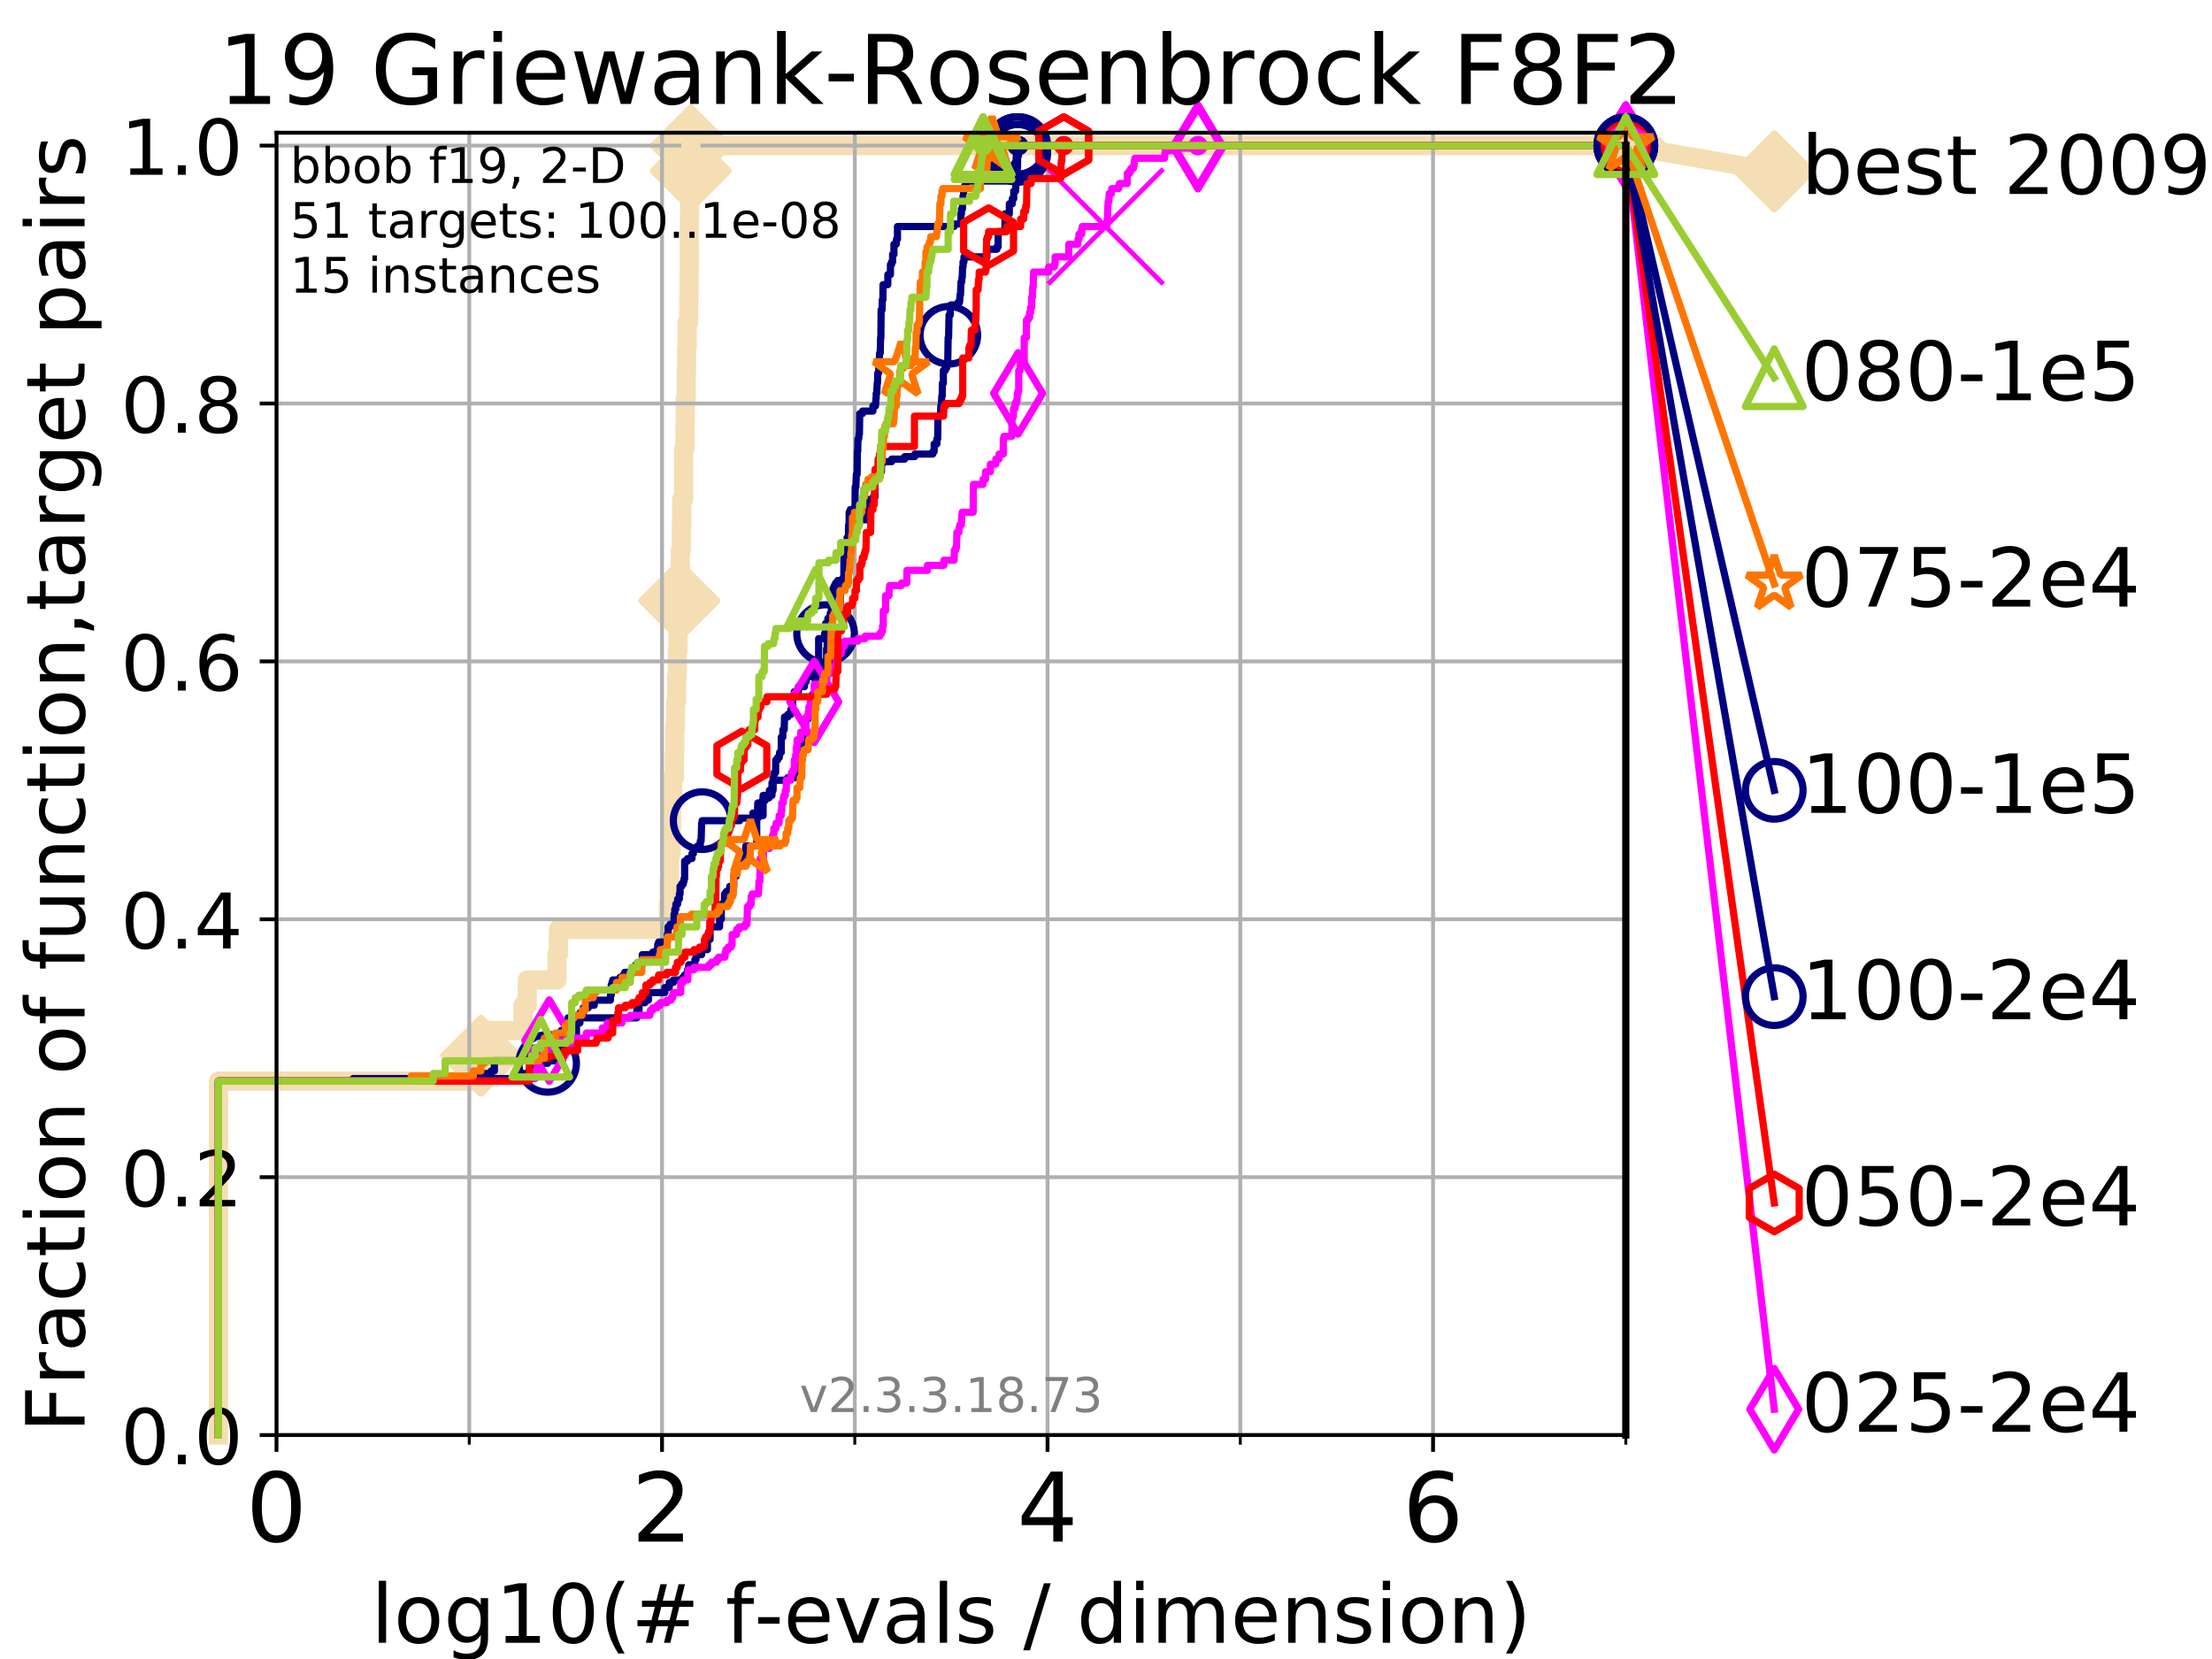 <?xml version="1.0" encoding="utf-8" standalone="no"?>
<!DOCTYPE svg PUBLIC "-//W3C//DTD SVG 1.1//EN"
  "http://www.w3.org/Graphics/SVG/1.1/DTD/svg11.dtd">
<!-- Created with matplotlib (https://matplotlib.org/) -->
<svg height="345.6pt" version="1.1" viewBox="0 0 460.8 345.6" width="460.8pt" xmlns="http://www.w3.org/2000/svg" xmlns:xlink="http://www.w3.org/1999/xlink">
 <defs>
  <style type="text/css">
*{stroke-linecap:butt;stroke-linejoin:round;}
  </style>
 </defs>
 <g id="figure_1">
  <g id="patch_1">
   <path d="M 0 345.6 
L 460.8 345.6 
L 460.8 0 
L 0 0 
z
" style="fill:#ffffff;"/>
  </g>
  <g id="axes_1">
   <g id="patch_2">
    <path d="M 57.6 298.944 
L 338.688 298.944 
L 338.688 27.648 
L 57.6 27.648 
z
" style="fill:#ffffff;"/>
   </g>
   <g id="line2d_1">
    <path d="M 45.512 298.944 
L 45.512 225.208 
L 100.193 225.208 
L 100.193 219.941 
L 102.331 219.941 
L 102.331 214.674 
L 108.949 214.674 
L 108.949 209.407 
L 109.843 209.407 
L 109.843 204.141 
L 116.02 204.141 
L 116.02 198.874 
L 116.323 198.874 
L 116.323 193.607 
L 139.253 193.607 
L 139.253 188.34 
L 139.414 188.34 
L 139.414 183.073 
L 139.494 183.073 
L 139.494 177.806 
L 139.809 177.806 
L 139.809 172.539 
L 139.887 172.539 
L 139.887 167.272 
L 140.119 167.272 
L 140.119 162.006 
L 140.499 162.006 
L 140.499 156.739 
L 140.574 156.739 
L 140.574 151.472 
L 140.723 151.472 
L 140.723 146.205 
L 140.944 146.205 
L 140.944 140.938 
L 141.09 140.938 
L 141.09 135.671 
L 141.235 135.671 
L 141.235 125.138 
L 141.521 125.138 
L 141.521 119.871 
L 141.732 119.871 
L 141.732 114.604 
L 141.941 114.604 
L 141.941 109.337 
L 142.01 109.337 
L 142.01 104.07 
L 142.419 104.07 
L 142.419 93.536 
L 142.686 93.536 
L 142.686 88.27 
L 142.753 88.27 
L 142.753 83.003 
L 142.95 83.003 
L 142.95 77.736 
L 143.015 77.736 
L 143.015 72.469 
L 143.144 72.469 
L 143.144 67.202 
L 143.464 67.202 
L 143.464 61.935 
L 143.528 61.935 
L 143.528 56.668 
L 143.591 56.668 
L 143.591 46.135 
L 143.654 46.135 
L 143.654 40.868 
L 143.841 40.868 
L 143.841 35.601 
L 143.903 35.601 
L 143.903 30.334 
L 338.688 30.334 
" style="fill:none;stroke:#f5deb3;stroke-linecap:square;stroke-width:4;"/>
   </g>
   <g id="line2d_2">
    <defs>
     <path d="M -0 7.778 
L 7.778 0 
L 0 -7.778 
L -7.778 -0 
z
" id="mc821ca0a46" style="stroke:#f5deb3;stroke-linejoin:miter;stroke-width:1.5;"/>
    </defs>
    <g>
     <use style="fill:#f5deb3;stroke:#f5deb3;stroke-linejoin:miter;stroke-width:1.5;" x="100.193" xlink:href="#mc821ca0a46" y="219.941"/>
     <use style="fill:#f5deb3;stroke:#f5deb3;stroke-linejoin:miter;stroke-width:1.5;" x="141.521" xlink:href="#mc821ca0a46" y="125.138"/>
     <use style="fill:#f5deb3;stroke:#f5deb3;stroke-linejoin:miter;stroke-width:1.5;" x="143.903" xlink:href="#mc821ca0a46" y="35.601"/>
     <use style="fill:#f5deb3;stroke:#f5deb3;stroke-linejoin:miter;stroke-width:1.5;" x="143.903" xlink:href="#mc821ca0a46" y="30.334"/>
     <use style="fill:#f5deb3;stroke:#f5deb3;stroke-linejoin:miter;stroke-width:1.5;" x="143.903" xlink:href="#mc821ca0a46" y="30.334"/>
     <use style="fill:#f5deb3;stroke:#f5deb3;stroke-linejoin:miter;stroke-width:1.5;" x="338.688" xlink:href="#mc821ca0a46" y="30.334"/>
    </g>
   </g>
   <g id="line2d_3">
    <path style="fill:none;stroke:#f5deb3;stroke-linecap:square;stroke-width:4;"/>
    <g/>
   </g>
   <g id="line2d_4">
    <path d="M 338.688 30.334 
L 369.608 35.706 
" style="fill:none;stroke:#f5deb3;stroke-linecap:square;stroke-width:4;"/>
    <g>
     <use style="fill:#f5deb3;stroke:#f5deb3;stroke-linejoin:miter;stroke-width:1.5;" x="338.688" xlink:href="#mc821ca0a46" y="30.334"/>
     <use style="fill:#f5deb3;stroke:#f5deb3;stroke-linejoin:miter;stroke-width:1.5;" x="369.608" xlink:href="#mc821ca0a46" y="35.706"/>
    </g>
   </g>
   <g id="matplotlib.axis_1">
    <g id="xtick_1">
     <g id="line2d_5">
      <path clip-path="url(#peb8c7238e8)" d="M 57.6 298.944 
L 57.6 27.648 
" style="fill:none;stroke:#b0b0b0;stroke-linecap:square;stroke-width:0.8;"/>
     </g>
     <g id="line2d_6">
      <defs>
       <path d="M 0 0 
L 0 3.5 
" id="m262a1146fe" style="stroke:#000000;stroke-width:0.8;"/>
      </defs>
      <g>
       <use style="stroke:#000000;stroke-width:0.8;" x="57.6" xlink:href="#m262a1146fe" y="298.944"/>
      </g>
     </g>
     <g id="text_1">
      <!-- 0 -->
      <defs>
       <path d="M 31.781 66.406 
Q 24.172 66.406 20.328 58.906 
Q 16.5 51.422 16.5 36.375 
Q 16.5 21.391 20.328 13.891 
Q 24.172 6.391 31.781 6.391 
Q 39.453 6.391 43.281 13.891 
Q 47.125 21.391 47.125 36.375 
Q 47.125 51.422 43.281 58.906 
Q 39.453 66.406 31.781 66.406 
z
M 31.781 74.219 
Q 44.047 74.219 50.516 64.516 
Q 56.984 54.828 56.984 36.375 
Q 56.984 17.969 50.516 8.266 
Q 44.047 -1.422 31.781 -1.422 
Q 19.531 -1.422 13.062 8.266 
Q 6.594 17.969 6.594 36.375 
Q 6.594 54.828 13.062 64.516 
Q 19.531 74.219 31.781 74.219 
z
" id="DejaVuSans-48"/>
      </defs>
      <g transform="translate(51.237 321.141)scale(0.2 -0.2)">
       <use xlink:href="#DejaVuSans-48"/>
      </g>
     </g>
    </g>
    <g id="xtick_2">
     <g id="line2d_7">
      <path clip-path="url(#peb8c7238e8)" d="M 137.911 298.944 
L 137.911 27.648 
" style="fill:none;stroke:#b0b0b0;stroke-linecap:square;stroke-width:0.8;"/>
     </g>
     <g id="line2d_8">
      <g>
       <use style="stroke:#000000;stroke-width:0.8;" x="137.911" xlink:href="#m262a1146fe" y="298.944"/>
      </g>
     </g>
     <g id="text_2">
      <!-- 2 -->
      <defs>
       <path d="M 19.188 8.297 
L 53.609 8.297 
L 53.609 0 
L 7.328 0 
L 7.328 8.297 
Q 12.938 14.109 22.625 23.891 
Q 32.328 33.688 34.812 36.531 
Q 39.547 41.844 41.422 45.531 
Q 43.312 49.219 43.312 52.781 
Q 43.312 58.594 39.234 62.25 
Q 35.156 65.922 28.609 65.922 
Q 23.969 65.922 18.812 64.312 
Q 13.672 62.703 7.812 59.422 
L 7.812 69.391 
Q 13.766 71.781 18.938 73 
Q 24.125 74.219 28.422 74.219 
Q 39.75 74.219 46.484 68.547 
Q 53.219 62.891 53.219 53.422 
Q 53.219 48.922 51.531 44.891 
Q 49.859 40.875 45.406 35.406 
Q 44.188 33.984 37.641 27.219 
Q 31.109 20.453 19.188 8.297 
z
" id="DejaVuSans-50"/>
      </defs>
      <g transform="translate(131.548 321.141)scale(0.2 -0.2)">
       <use xlink:href="#DejaVuSans-50"/>
      </g>
     </g>
    </g>
    <g id="xtick_3">
     <g id="line2d_9">
      <path clip-path="url(#peb8c7238e8)" d="M 218.222 298.944 
L 218.222 27.648 
" style="fill:none;stroke:#b0b0b0;stroke-linecap:square;stroke-width:0.8;"/>
     </g>
     <g id="line2d_10">
      <g>
       <use style="stroke:#000000;stroke-width:0.8;" x="218.222" xlink:href="#m262a1146fe" y="298.944"/>
      </g>
     </g>
     <g id="text_3">
      <!-- 4 -->
      <defs>
       <path d="M 37.797 64.312 
L 12.891 25.391 
L 37.797 25.391 
z
M 35.203 72.906 
L 47.609 72.906 
L 47.609 25.391 
L 58.016 25.391 
L 58.016 17.188 
L 47.609 17.188 
L 47.609 0 
L 37.797 0 
L 37.797 17.188 
L 4.891 17.188 
L 4.891 26.703 
z
" id="DejaVuSans-52"/>
      </defs>
      <g transform="translate(211.859 321.141)scale(0.2 -0.2)">
       <use xlink:href="#DejaVuSans-52"/>
      </g>
     </g>
    </g>
    <g id="xtick_4">
     <g id="line2d_11">
      <path clip-path="url(#peb8c7238e8)" d="M 298.533 298.944 
L 298.533 27.648 
" style="fill:none;stroke:#b0b0b0;stroke-linecap:square;stroke-width:0.8;"/>
     </g>
     <g id="line2d_12">
      <g>
       <use style="stroke:#000000;stroke-width:0.8;" x="298.533" xlink:href="#m262a1146fe" y="298.944"/>
      </g>
     </g>
     <g id="text_4">
      <!-- 6 -->
      <defs>
       <path d="M 33.016 40.375 
Q 26.375 40.375 22.484 35.828 
Q 18.609 31.297 18.609 23.391 
Q 18.609 15.531 22.484 10.953 
Q 26.375 6.391 33.016 6.391 
Q 39.656 6.391 43.531 10.953 
Q 47.406 15.531 47.406 23.391 
Q 47.406 31.297 43.531 35.828 
Q 39.656 40.375 33.016 40.375 
z
M 52.594 71.297 
L 52.594 62.312 
Q 48.875 64.062 45.094 64.984 
Q 41.312 65.922 37.594 65.922 
Q 27.828 65.922 22.672 59.328 
Q 17.531 52.734 16.797 39.406 
Q 19.672 43.656 24.016 45.922 
Q 28.375 48.188 33.594 48.188 
Q 44.578 48.188 50.953 41.516 
Q 57.328 34.859 57.328 23.391 
Q 57.328 12.156 50.688 5.359 
Q 44.047 -1.422 33.016 -1.422 
Q 20.359 -1.422 13.672 8.266 
Q 6.984 17.969 6.984 36.375 
Q 6.984 53.656 15.188 63.938 
Q 23.391 74.219 37.203 74.219 
Q 40.922 74.219 44.703 73.484 
Q 48.484 72.75 52.594 71.297 
z
" id="DejaVuSans-54"/>
      </defs>
      <g transform="translate(292.17 321.141)scale(0.2 -0.2)">
       <use xlink:href="#DejaVuSans-54"/>
      </g>
     </g>
    </g>
    <g id="xtick_5">
     <g id="line2d_13">
      <path clip-path="url(#peb8c7238e8)" d="M 97.755 298.944 
L 97.755 27.648 
" style="fill:none;stroke:#b0b0b0;stroke-linecap:square;stroke-width:0.8;"/>
     </g>
     <g id="line2d_14">
      <defs>
       <path d="M 0 0 
L 0 2 
" id="ma4889c4b4a" style="stroke:#000000;stroke-width:0.6;"/>
      </defs>
      <g>
       <use style="stroke:#000000;stroke-width:0.6;" x="97.755" xlink:href="#ma4889c4b4a" y="298.944"/>
      </g>
     </g>
    </g>
    <g id="xtick_6">
     <g id="line2d_15">
      <path clip-path="url(#peb8c7238e8)" d="M 178.066 298.944 
L 178.066 27.648 
" style="fill:none;stroke:#b0b0b0;stroke-linecap:square;stroke-width:0.8;"/>
     </g>
     <g id="line2d_16">
      <g>
       <use style="stroke:#000000;stroke-width:0.6;" x="178.066" xlink:href="#ma4889c4b4a" y="298.944"/>
      </g>
     </g>
    </g>
    <g id="xtick_7">
     <g id="line2d_17">
      <path clip-path="url(#peb8c7238e8)" d="M 258.377 298.944 
L 258.377 27.648 
" style="fill:none;stroke:#b0b0b0;stroke-linecap:square;stroke-width:0.8;"/>
     </g>
     <g id="line2d_18">
      <g>
       <use style="stroke:#000000;stroke-width:0.6;" x="258.377" xlink:href="#ma4889c4b4a" y="298.944"/>
      </g>
     </g>
    </g>
    <g id="xtick_8">
     <g id="line2d_19">
      <path clip-path="url(#peb8c7238e8)" d="M 338.688 298.944 
L 338.688 27.648 
" style="fill:none;stroke:#b0b0b0;stroke-linecap:square;stroke-width:0.8;"/>
     </g>
     <g id="line2d_20">
      <g>
       <use style="stroke:#000000;stroke-width:0.6;" x="338.688" xlink:href="#ma4889c4b4a" y="298.944"/>
      </g>
     </g>
    </g>
    <g id="text_5">
     <!-- log10(# f-evals / dimension) -->
     <defs>
      <path d="M 9.422 75.984 
L 18.406 75.984 
L 18.406 0 
L 9.422 0 
z
" id="DejaVuSans-108"/>
      <path d="M 30.609 48.391 
Q 23.391 48.391 19.188 42.75 
Q 14.984 37.109 14.984 27.297 
Q 14.984 17.484 19.156 11.844 
Q 23.344 6.203 30.609 6.203 
Q 37.797 6.203 41.984 11.859 
Q 46.188 17.531 46.188 27.297 
Q 46.188 37.016 41.984 42.703 
Q 37.797 48.391 30.609 48.391 
z
M 30.609 56 
Q 42.328 56 49.016 48.375 
Q 55.719 40.766 55.719 27.297 
Q 55.719 13.875 49.016 6.219 
Q 42.328 -1.422 30.609 -1.422 
Q 18.844 -1.422 12.172 6.219 
Q 5.516 13.875 5.516 27.297 
Q 5.516 40.766 12.172 48.375 
Q 18.844 56 30.609 56 
z
" id="DejaVuSans-111"/>
      <path d="M 45.406 27.984 
Q 45.406 37.75 41.375 43.109 
Q 37.359 48.484 30.078 48.484 
Q 22.859 48.484 18.828 43.109 
Q 14.797 37.75 14.797 27.984 
Q 14.797 18.266 18.828 12.891 
Q 22.859 7.516 30.078 7.516 
Q 37.359 7.516 41.375 12.891 
Q 45.406 18.266 45.406 27.984 
z
M 54.391 6.781 
Q 54.391 -7.172 48.188 -13.984 
Q 42 -20.797 29.203 -20.797 
Q 24.469 -20.797 20.266 -20.094 
Q 16.062 -19.391 12.109 -17.922 
L 12.109 -9.188 
Q 16.062 -11.328 19.922 -12.344 
Q 23.781 -13.375 27.781 -13.375 
Q 36.625 -13.375 41.016 -8.766 
Q 45.406 -4.156 45.406 5.172 
L 45.406 9.625 
Q 42.625 4.781 38.281 2.391 
Q 33.938 0 27.875 0 
Q 17.828 0 11.672 7.656 
Q 5.516 15.328 5.516 27.984 
Q 5.516 40.672 11.672 48.328 
Q 17.828 56 27.875 56 
Q 33.938 56 38.281 53.609 
Q 42.625 51.219 45.406 46.391 
L 45.406 54.688 
L 54.391 54.688 
z
" id="DejaVuSans-103"/>
      <path d="M 12.406 8.297 
L 28.516 8.297 
L 28.516 63.922 
L 10.984 60.406 
L 10.984 69.391 
L 28.422 72.906 
L 38.281 72.906 
L 38.281 8.297 
L 54.391 8.297 
L 54.391 0 
L 12.406 0 
z
" id="DejaVuSans-49"/>
      <path d="M 31 75.875 
Q 24.469 64.656 21.281 53.656 
Q 18.109 42.672 18.109 31.391 
Q 18.109 20.125 21.312 9.062 
Q 24.516 -2 31 -13.188 
L 23.188 -13.188 
Q 15.875 -1.703 12.234 9.375 
Q 8.594 20.453 8.594 31.391 
Q 8.594 42.281 12.203 53.312 
Q 15.828 64.359 23.188 75.875 
z
" id="DejaVuSans-40"/>
      <path d="M 51.125 44 
L 36.922 44 
L 32.812 27.688 
L 47.125 27.688 
z
M 43.797 71.781 
L 38.719 51.516 
L 52.984 51.516 
L 58.109 71.781 
L 65.922 71.781 
L 60.891 51.516 
L 76.125 51.516 
L 76.125 44 
L 58.984 44 
L 54.984 27.688 
L 70.516 27.688 
L 70.516 20.219 
L 53.078 20.219 
L 48 0 
L 40.188 0 
L 45.219 20.219 
L 30.906 20.219 
L 25.875 0 
L 18.016 0 
L 23.094 20.219 
L 7.719 20.219 
L 7.719 27.688 
L 24.906 27.688 
L 29 44 
L 13.281 44 
L 13.281 51.516 
L 30.906 51.516 
L 35.891 71.781 
z
" id="DejaVuSans-35"/>
      <path id="DejaVuSans-32"/>
      <path d="M 37.109 75.984 
L 37.109 68.5 
L 28.516 68.5 
Q 23.688 68.5 21.797 66.547 
Q 19.922 64.594 19.922 59.516 
L 19.922 54.688 
L 34.719 54.688 
L 34.719 47.703 
L 19.922 47.703 
L 19.922 0 
L 10.891 0 
L 10.891 47.703 
L 2.297 47.703 
L 2.297 54.688 
L 10.891 54.688 
L 10.891 58.5 
Q 10.891 67.625 15.141 71.797 
Q 19.391 75.984 28.609 75.984 
z
" id="DejaVuSans-102"/>
      <path d="M 4.891 31.391 
L 31.203 31.391 
L 31.203 23.391 
L 4.891 23.391 
z
" id="DejaVuSans-45"/>
      <path d="M 56.203 29.594 
L 56.203 25.203 
L 14.891 25.203 
Q 15.484 15.922 20.484 11.062 
Q 25.484 6.203 34.422 6.203 
Q 39.594 6.203 44.453 7.469 
Q 49.312 8.734 54.109 11.281 
L 54.109 2.781 
Q 49.266 0.734 44.188 -0.344 
Q 39.109 -1.422 33.891 -1.422 
Q 20.797 -1.422 13.156 6.188 
Q 5.516 13.812 5.516 26.812 
Q 5.516 40.234 12.766 48.109 
Q 20.016 56 32.328 56 
Q 43.359 56 49.781 48.891 
Q 56.203 41.797 56.203 29.594 
z
M 47.219 32.234 
Q 47.125 39.594 43.094 43.984 
Q 39.062 48.391 32.422 48.391 
Q 24.906 48.391 20.391 44.141 
Q 15.875 39.891 15.188 32.172 
z
" id="DejaVuSans-101"/>
      <path d="M 2.984 54.688 
L 12.5 54.688 
L 29.594 8.797 
L 46.688 54.688 
L 56.203 54.688 
L 35.688 0 
L 23.484 0 
z
" id="DejaVuSans-118"/>
      <path d="M 34.281 27.484 
Q 23.391 27.484 19.188 25 
Q 14.984 22.516 14.984 16.5 
Q 14.984 11.719 18.141 8.906 
Q 21.297 6.109 26.703 6.109 
Q 34.188 6.109 38.703 11.406 
Q 43.219 16.703 43.219 25.484 
L 43.219 27.484 
z
M 52.203 31.203 
L 52.203 0 
L 43.219 0 
L 43.219 8.297 
Q 40.141 3.328 35.547 0.953 
Q 30.953 -1.422 24.312 -1.422 
Q 15.922 -1.422 10.953 3.297 
Q 6 8.016 6 15.922 
Q 6 25.141 12.172 29.828 
Q 18.359 34.516 30.609 34.516 
L 43.219 34.516 
L 43.219 35.406 
Q 43.219 41.609 39.141 45 
Q 35.062 48.391 27.688 48.391 
Q 23 48.391 18.547 47.266 
Q 14.109 46.141 10.016 43.891 
L 10.016 52.203 
Q 14.938 54.109 19.578 55.047 
Q 24.219 56 28.609 56 
Q 40.484 56 46.344 49.844 
Q 52.203 43.703 52.203 31.203 
z
" id="DejaVuSans-97"/>
      <path d="M 44.281 53.078 
L 44.281 44.578 
Q 40.484 46.531 36.375 47.5 
Q 32.281 48.484 27.875 48.484 
Q 21.188 48.484 17.844 46.438 
Q 14.5 44.391 14.5 40.281 
Q 14.5 37.156 16.891 35.375 
Q 19.281 33.594 26.516 31.984 
L 29.594 31.297 
Q 39.156 29.25 43.188 25.516 
Q 47.219 21.781 47.219 15.094 
Q 47.219 7.469 41.188 3.016 
Q 35.156 -1.422 24.609 -1.422 
Q 20.219 -1.422 15.453 -0.562 
Q 10.688 0.297 5.422 2 
L 5.422 11.281 
Q 10.406 8.688 15.234 7.391 
Q 20.062 6.109 24.812 6.109 
Q 31.156 6.109 34.562 8.281 
Q 37.984 10.453 37.984 14.406 
Q 37.984 18.062 35.516 20.016 
Q 33.062 21.969 24.703 23.781 
L 21.578 24.516 
Q 13.234 26.266 9.516 29.906 
Q 5.812 33.547 5.812 39.891 
Q 5.812 47.609 11.281 51.797 
Q 16.75 56 26.812 56 
Q 31.781 56 36.172 55.266 
Q 40.578 54.547 44.281 53.078 
z
" id="DejaVuSans-115"/>
      <path d="M 25.391 72.906 
L 33.688 72.906 
L 8.297 -9.281 
L 0 -9.281 
z
" id="DejaVuSans-47"/>
      <path d="M 45.406 46.391 
L 45.406 75.984 
L 54.391 75.984 
L 54.391 0 
L 45.406 0 
L 45.406 8.203 
Q 42.578 3.328 38.25 0.953 
Q 33.938 -1.422 27.875 -1.422 
Q 17.969 -1.422 11.734 6.484 
Q 5.516 14.406 5.516 27.297 
Q 5.516 40.188 11.734 48.094 
Q 17.969 56 27.875 56 
Q 33.938 56 38.25 53.625 
Q 42.578 51.266 45.406 46.391 
z
M 14.797 27.297 
Q 14.797 17.391 18.875 11.75 
Q 22.953 6.109 30.078 6.109 
Q 37.203 6.109 41.297 11.75 
Q 45.406 17.391 45.406 27.297 
Q 45.406 37.203 41.297 42.844 
Q 37.203 48.484 30.078 48.484 
Q 22.953 48.484 18.875 42.844 
Q 14.797 37.203 14.797 27.297 
z
" id="DejaVuSans-100"/>
      <path d="M 9.422 54.688 
L 18.406 54.688 
L 18.406 0 
L 9.422 0 
z
M 9.422 75.984 
L 18.406 75.984 
L 18.406 64.594 
L 9.422 64.594 
z
" id="DejaVuSans-105"/>
      <path d="M 52 44.188 
Q 55.375 50.25 60.062 53.125 
Q 64.75 56 71.094 56 
Q 79.641 56 84.281 50.016 
Q 88.922 44.047 88.922 33.016 
L 88.922 0 
L 79.891 0 
L 79.891 32.719 
Q 79.891 40.578 77.094 44.375 
Q 74.312 48.188 68.609 48.188 
Q 61.625 48.188 57.562 43.547 
Q 53.516 38.922 53.516 30.906 
L 53.516 0 
L 44.484 0 
L 44.484 32.719 
Q 44.484 40.625 41.703 44.406 
Q 38.922 48.188 33.109 48.188 
Q 26.219 48.188 22.156 43.531 
Q 18.109 38.875 18.109 30.906 
L 18.109 0 
L 9.078 0 
L 9.078 54.688 
L 18.109 54.688 
L 18.109 46.188 
Q 21.188 51.219 25.484 53.609 
Q 29.781 56 35.688 56 
Q 41.656 56 45.828 52.969 
Q 50 49.953 52 44.188 
z
" id="DejaVuSans-109"/>
      <path d="M 54.891 33.016 
L 54.891 0 
L 45.906 0 
L 45.906 32.719 
Q 45.906 40.484 42.875 44.328 
Q 39.844 48.188 33.797 48.188 
Q 26.516 48.188 22.312 43.547 
Q 18.109 38.922 18.109 30.906 
L 18.109 0 
L 9.078 0 
L 9.078 54.688 
L 18.109 54.688 
L 18.109 46.188 
Q 21.344 51.125 25.703 53.562 
Q 30.078 56 35.797 56 
Q 45.219 56 50.047 50.172 
Q 54.891 44.344 54.891 33.016 
z
" id="DejaVuSans-110"/>
      <path d="M 8.016 75.875 
L 15.828 75.875 
Q 23.141 64.359 26.781 53.312 
Q 30.422 42.281 30.422 31.391 
Q 30.422 20.453 26.781 9.375 
Q 23.141 -1.703 15.828 -13.188 
L 8.016 -13.188 
Q 14.5 -2 17.703 9.062 
Q 20.906 20.125 20.906 31.391 
Q 20.906 42.672 17.703 53.656 
Q 14.5 64.656 8.016 75.875 
z
" id="DejaVuSans-41"/>
     </defs>
     <g transform="translate(77.303 342.218)scale(0.17 -0.17)">
      <use xlink:href="#DejaVuSans-108"/>
      <use x="27.783" xlink:href="#DejaVuSans-111"/>
      <use x="88.965" xlink:href="#DejaVuSans-103"/>
      <use x="152.441" xlink:href="#DejaVuSans-49"/>
      <use x="216.064" xlink:href="#DejaVuSans-48"/>
      <use x="279.688" xlink:href="#DejaVuSans-40"/>
      <use x="318.701" xlink:href="#DejaVuSans-35"/>
      <use x="402.49" xlink:href="#DejaVuSans-32"/>
      <use x="434.277" xlink:href="#DejaVuSans-102"/>
      <use x="469.404" xlink:href="#DejaVuSans-45"/>
      <use x="505.488" xlink:href="#DejaVuSans-101"/>
      <use x="567.012" xlink:href="#DejaVuSans-118"/>
      <use x="626.191" xlink:href="#DejaVuSans-97"/>
      <use x="687.471" xlink:href="#DejaVuSans-108"/>
      <use x="715.254" xlink:href="#DejaVuSans-115"/>
      <use x="767.354" xlink:href="#DejaVuSans-32"/>
      <use x="799.141" xlink:href="#DejaVuSans-47"/>
      <use x="832.832" xlink:href="#DejaVuSans-32"/>
      <use x="864.619" xlink:href="#DejaVuSans-100"/>
      <use x="928.096" xlink:href="#DejaVuSans-105"/>
      <use x="955.879" xlink:href="#DejaVuSans-109"/>
      <use x="1053.291" xlink:href="#DejaVuSans-101"/>
      <use x="1114.814" xlink:href="#DejaVuSans-110"/>
      <use x="1178.193" xlink:href="#DejaVuSans-115"/>
      <use x="1230.293" xlink:href="#DejaVuSans-105"/>
      <use x="1258.076" xlink:href="#DejaVuSans-111"/>
      <use x="1319.258" xlink:href="#DejaVuSans-110"/>
      <use x="1382.637" xlink:href="#DejaVuSans-41"/>
     </g>
    </g>
   </g>
   <g id="matplotlib.axis_2">
    <g id="ytick_1">
     <g id="line2d_21">
      <path clip-path="url(#peb8c7238e8)" d="M 57.6 298.944 
L 338.688 298.944 
" style="fill:none;stroke:#b0b0b0;stroke-linecap:square;stroke-width:0.8;"/>
     </g>
     <g id="line2d_22">
      <defs>
       <path d="M 0 0 
L -3.5 0 
" id="m8fa75f536b" style="stroke:#000000;stroke-width:0.8;"/>
      </defs>
      <g>
       <use style="stroke:#000000;stroke-width:0.8;" x="57.6" xlink:href="#m8fa75f536b" y="298.944"/>
      </g>
     </g>
     <g id="text_6">
      <!-- 0.0 -->
      <defs>
       <path d="M 10.688 12.406 
L 21 12.406 
L 21 0 
L 10.688 0 
z
" id="DejaVuSans-46"/>
      </defs>
      <g transform="translate(25.155 305.023)scale(0.16 -0.16)">
       <use xlink:href="#DejaVuSans-48"/>
       <use x="63.623" xlink:href="#DejaVuSans-46"/>
       <use x="95.41" xlink:href="#DejaVuSans-48"/>
      </g>
     </g>
    </g>
    <g id="ytick_2">
     <g id="line2d_23">
      <path clip-path="url(#peb8c7238e8)" d="M 57.6 245.222 
L 338.688 245.222 
" style="fill:none;stroke:#b0b0b0;stroke-linecap:square;stroke-width:0.8;"/>
     </g>
     <g id="line2d_24">
      <g>
       <use style="stroke:#000000;stroke-width:0.8;" x="57.6" xlink:href="#m8fa75f536b" y="245.222"/>
      </g>
     </g>
     <g id="text_7">
      <!-- 0.2 -->
      <g transform="translate(25.155 251.301)scale(0.16 -0.16)">
       <use xlink:href="#DejaVuSans-48"/>
       <use x="63.623" xlink:href="#DejaVuSans-46"/>
       <use x="95.41" xlink:href="#DejaVuSans-50"/>
      </g>
     </g>
    </g>
    <g id="ytick_3">
     <g id="line2d_25">
      <path clip-path="url(#peb8c7238e8)" d="M 57.6 191.5 
L 338.688 191.5 
" style="fill:none;stroke:#b0b0b0;stroke-linecap:square;stroke-width:0.8;"/>
     </g>
     <g id="line2d_26">
      <g>
       <use style="stroke:#000000;stroke-width:0.8;" x="57.6" xlink:href="#m8fa75f536b" y="191.5"/>
      </g>
     </g>
     <g id="text_8">
      <!-- 0.4 -->
      <g transform="translate(25.155 197.579)scale(0.16 -0.16)">
       <use xlink:href="#DejaVuSans-48"/>
       <use x="63.623" xlink:href="#DejaVuSans-46"/>
       <use x="95.41" xlink:href="#DejaVuSans-52"/>
      </g>
     </g>
    </g>
    <g id="ytick_4">
     <g id="line2d_27">
      <path clip-path="url(#peb8c7238e8)" d="M 57.6 137.778 
L 338.688 137.778 
" style="fill:none;stroke:#b0b0b0;stroke-linecap:square;stroke-width:0.8;"/>
     </g>
     <g id="line2d_28">
      <g>
       <use style="stroke:#000000;stroke-width:0.8;" x="57.6" xlink:href="#m8fa75f536b" y="137.778"/>
      </g>
     </g>
     <g id="text_9">
      <!-- 0.6 -->
      <g transform="translate(25.155 143.857)scale(0.16 -0.16)">
       <use xlink:href="#DejaVuSans-48"/>
       <use x="63.623" xlink:href="#DejaVuSans-46"/>
       <use x="95.41" xlink:href="#DejaVuSans-54"/>
      </g>
     </g>
    </g>
    <g id="ytick_5">
     <g id="line2d_29">
      <path clip-path="url(#peb8c7238e8)" d="M 57.6 84.056 
L 338.688 84.056 
" style="fill:none;stroke:#b0b0b0;stroke-linecap:square;stroke-width:0.8;"/>
     </g>
     <g id="line2d_30">
      <g>
       <use style="stroke:#000000;stroke-width:0.8;" x="57.6" xlink:href="#m8fa75f536b" y="84.056"/>
      </g>
     </g>
     <g id="text_10">
      <!-- 0.8 -->
      <defs>
       <path d="M 31.781 34.625 
Q 24.75 34.625 20.719 30.859 
Q 16.703 27.094 16.703 20.516 
Q 16.703 13.922 20.719 10.156 
Q 24.75 6.391 31.781 6.391 
Q 38.812 6.391 42.859 10.172 
Q 46.922 13.969 46.922 20.516 
Q 46.922 27.094 42.891 30.859 
Q 38.875 34.625 31.781 34.625 
z
M 21.922 38.812 
Q 15.578 40.375 12.031 44.719 
Q 8.5 49.078 8.5 55.328 
Q 8.5 64.062 14.719 69.141 
Q 20.953 74.219 31.781 74.219 
Q 42.672 74.219 48.875 69.141 
Q 55.078 64.062 55.078 55.328 
Q 55.078 49.078 51.531 44.719 
Q 48 40.375 41.703 38.812 
Q 48.828 37.156 52.797 32.312 
Q 56.781 27.484 56.781 20.516 
Q 56.781 9.906 50.312 4.234 
Q 43.844 -1.422 31.781 -1.422 
Q 19.734 -1.422 13.25 4.234 
Q 6.781 9.906 6.781 20.516 
Q 6.781 27.484 10.781 32.312 
Q 14.797 37.156 21.922 38.812 
z
M 18.312 54.391 
Q 18.312 48.734 21.844 45.562 
Q 25.391 42.391 31.781 42.391 
Q 38.141 42.391 41.719 45.562 
Q 45.312 48.734 45.312 54.391 
Q 45.312 60.062 41.719 63.234 
Q 38.141 66.406 31.781 66.406 
Q 25.391 66.406 21.844 63.234 
Q 18.312 60.062 18.312 54.391 
z
" id="DejaVuSans-56"/>
      </defs>
      <g transform="translate(25.155 90.135)scale(0.16 -0.16)">
       <use xlink:href="#DejaVuSans-48"/>
       <use x="63.623" xlink:href="#DejaVuSans-46"/>
       <use x="95.41" xlink:href="#DejaVuSans-56"/>
      </g>
     </g>
    </g>
    <g id="ytick_6">
     <g id="line2d_31">
      <path clip-path="url(#peb8c7238e8)" d="M 57.6 30.334 
L 338.688 30.334 
" style="fill:none;stroke:#b0b0b0;stroke-linecap:square;stroke-width:0.8;"/>
     </g>
     <g id="line2d_32">
      <g>
       <use style="stroke:#000000;stroke-width:0.8;" x="57.6" xlink:href="#m8fa75f536b" y="30.334"/>
      </g>
     </g>
     <g id="text_11">
      <!-- 1.0 -->
      <g transform="translate(25.155 36.413)scale(0.16 -0.16)">
       <use xlink:href="#DejaVuSans-49"/>
       <use x="63.623" xlink:href="#DejaVuSans-46"/>
       <use x="95.41" xlink:href="#DejaVuSans-48"/>
      </g>
     </g>
    </g>
    <g id="text_12">
     <!-- Fraction of function,target pairs -->
     <defs>
      <path d="M 9.812 72.906 
L 51.703 72.906 
L 51.703 64.594 
L 19.672 64.594 
L 19.672 43.109 
L 48.578 43.109 
L 48.578 34.812 
L 19.672 34.812 
L 19.672 0 
L 9.812 0 
z
" id="DejaVuSans-70"/>
      <path d="M 41.109 46.297 
Q 39.594 47.172 37.812 47.578 
Q 36.031 48 33.891 48 
Q 26.266 48 22.188 43.047 
Q 18.109 38.094 18.109 28.812 
L 18.109 0 
L 9.078 0 
L 9.078 54.688 
L 18.109 54.688 
L 18.109 46.188 
Q 20.953 51.172 25.484 53.578 
Q 30.031 56 36.531 56 
Q 37.453 56 38.578 55.875 
Q 39.703 55.766 41.062 55.516 
z
" id="DejaVuSans-114"/>
      <path d="M 48.781 52.594 
L 48.781 44.188 
Q 44.969 46.297 41.141 47.344 
Q 37.312 48.391 33.406 48.391 
Q 24.656 48.391 19.812 42.844 
Q 14.984 37.312 14.984 27.297 
Q 14.984 17.281 19.812 11.734 
Q 24.656 6.203 33.406 6.203 
Q 37.312 6.203 41.141 7.25 
Q 44.969 8.297 48.781 10.406 
L 48.781 2.094 
Q 45.016 0.344 40.984 -0.531 
Q 36.969 -1.422 32.422 -1.422 
Q 20.062 -1.422 12.781 6.344 
Q 5.516 14.109 5.516 27.297 
Q 5.516 40.672 12.859 48.328 
Q 20.219 56 33.016 56 
Q 37.156 56 41.109 55.141 
Q 45.062 54.297 48.781 52.594 
z
" id="DejaVuSans-99"/>
      <path d="M 18.312 70.219 
L 18.312 54.688 
L 36.812 54.688 
L 36.812 47.703 
L 18.312 47.703 
L 18.312 18.016 
Q 18.312 11.328 20.141 9.422 
Q 21.969 7.516 27.594 7.516 
L 36.812 7.516 
L 36.812 0 
L 27.594 0 
Q 17.188 0 13.234 3.875 
Q 9.281 7.766 9.281 18.016 
L 9.281 47.703 
L 2.688 47.703 
L 2.688 54.688 
L 9.281 54.688 
L 9.281 70.219 
z
" id="DejaVuSans-116"/>
      <path d="M 8.5 21.578 
L 8.5 54.688 
L 17.484 54.688 
L 17.484 21.922 
Q 17.484 14.156 20.5 10.266 
Q 23.531 6.391 29.594 6.391 
Q 36.859 6.391 41.078 11.031 
Q 45.312 15.672 45.312 23.688 
L 45.312 54.688 
L 54.297 54.688 
L 54.297 0 
L 45.312 0 
L 45.312 8.406 
Q 42.047 3.422 37.719 1 
Q 33.406 -1.422 27.688 -1.422 
Q 18.266 -1.422 13.375 4.438 
Q 8.5 10.297 8.5 21.578 
z
M 31.109 56 
z
" id="DejaVuSans-117"/>
      <path d="M 11.719 12.406 
L 22.016 12.406 
L 22.016 4 
L 14.016 -11.625 
L 7.719 -11.625 
L 11.719 4 
z
" id="DejaVuSans-44"/>
      <path d="M 18.109 8.203 
L 18.109 -20.797 
L 9.078 -20.797 
L 9.078 54.688 
L 18.109 54.688 
L 18.109 46.391 
Q 20.953 51.266 25.266 53.625 
Q 29.594 56 35.594 56 
Q 45.562 56 51.781 48.094 
Q 58.016 40.188 58.016 27.297 
Q 58.016 14.406 51.781 6.484 
Q 45.562 -1.422 35.594 -1.422 
Q 29.594 -1.422 25.266 0.953 
Q 20.953 3.328 18.109 8.203 
z
M 48.688 27.297 
Q 48.688 37.203 44.609 42.844 
Q 40.531 48.484 33.406 48.484 
Q 26.266 48.484 22.188 42.844 
Q 18.109 37.203 18.109 27.297 
Q 18.109 17.391 22.188 11.75 
Q 26.266 6.109 33.406 6.109 
Q 40.531 6.109 44.609 11.75 
Q 48.688 17.391 48.688 27.297 
z
" id="DejaVuSans-112"/>
     </defs>
     <g transform="translate(17.62 298.435)rotate(-90)scale(0.17 -0.17)">
      <use xlink:href="#DejaVuSans-70"/>
      <use x="57.41" xlink:href="#DejaVuSans-114"/>
      <use x="98.523" xlink:href="#DejaVuSans-97"/>
      <use x="159.803" xlink:href="#DejaVuSans-99"/>
      <use x="214.783" xlink:href="#DejaVuSans-116"/>
      <use x="253.992" xlink:href="#DejaVuSans-105"/>
      <use x="281.775" xlink:href="#DejaVuSans-111"/>
      <use x="342.957" xlink:href="#DejaVuSans-110"/>
      <use x="406.336" xlink:href="#DejaVuSans-32"/>
      <use x="438.123" xlink:href="#DejaVuSans-111"/>
      <use x="499.305" xlink:href="#DejaVuSans-102"/>
      <use x="534.51" xlink:href="#DejaVuSans-32"/>
      <use x="566.297" xlink:href="#DejaVuSans-102"/>
      <use x="601.502" xlink:href="#DejaVuSans-117"/>
      <use x="664.881" xlink:href="#DejaVuSans-110"/>
      <use x="728.26" xlink:href="#DejaVuSans-99"/>
      <use x="783.24" xlink:href="#DejaVuSans-116"/>
      <use x="822.449" xlink:href="#DejaVuSans-105"/>
      <use x="850.232" xlink:href="#DejaVuSans-111"/>
      <use x="911.414" xlink:href="#DejaVuSans-110"/>
      <use x="974.793" xlink:href="#DejaVuSans-44"/>
      <use x="1006.58" xlink:href="#DejaVuSans-116"/>
      <use x="1045.789" xlink:href="#DejaVuSans-97"/>
      <use x="1107.068" xlink:href="#DejaVuSans-114"/>
      <use x="1148.166" xlink:href="#DejaVuSans-103"/>
      <use x="1211.643" xlink:href="#DejaVuSans-101"/>
      <use x="1273.166" xlink:href="#DejaVuSans-116"/>
      <use x="1312.375" xlink:href="#DejaVuSans-32"/>
      <use x="1344.162" xlink:href="#DejaVuSans-112"/>
      <use x="1407.639" xlink:href="#DejaVuSans-97"/>
      <use x="1468.918" xlink:href="#DejaVuSans-105"/>
      <use x="1496.701" xlink:href="#DejaVuSans-114"/>
      <use x="1537.814" xlink:href="#DejaVuSans-115"/>
     </g>
    </g>
   </g>
   <g id="line2d_33">
    <defs>
     <path d="M 0 1.5 
C 0.398 1.5 0.779 1.342 1.061 1.061 
C 1.342 0.779 1.5 0.398 1.5 0 
C 1.5 -0.398 1.342 -0.779 1.061 -1.061 
C 0.779 -1.342 0.398 -1.5 0 -1.5 
C -0.398 -1.5 -0.779 -1.342 -1.061 -1.061 
C -1.342 -0.779 -1.5 -0.398 -1.5 0 
C -1.5 0.398 -1.342 0.779 -1.061 1.061 
C -0.779 1.342 -0.398 1.5 0 1.5 
z
" id="m07d18b80c7" style="stroke:#f5deb3;"/>
    </defs>
    <g>
     <use style="fill:#f5deb3;stroke:#f5deb3;" x="143.903" xlink:href="#m07d18b80c7" y="30.334"/>
     <use style="fill:#f5deb3;stroke:#f5deb3;" x="143.903" xlink:href="#m07d18b80c7" y="30.334"/>
    </g>
   </g>
   <g id="line2d_34">
    <defs>
     <path d="M 0 1.5 
C 0.398 1.5 0.779 1.342 1.061 1.061 
C 1.342 0.779 1.5 0.398 1.5 0 
C 1.5 -0.398 1.342 -0.779 1.061 -1.061 
C 0.779 -1.342 0.398 -1.5 0 -1.5 
C -0.398 -1.5 -0.779 -1.342 -1.061 -1.061 
C -1.342 -0.779 -1.5 -0.398 -1.5 0 
C -1.5 0.398 -1.342 0.779 -1.061 1.061 
C -0.779 1.342 -0.398 1.5 0 1.5 
z
" id="m7b38c1fa12" style="stroke:#000080;"/>
    </defs>
    <g>
     <use style="fill:#000080;stroke:#000080;" x="212.224" xlink:href="#m7b38c1fa12" y="30.334"/>
     <use style="fill:#000080;stroke:#000080;" x="212.224" xlink:href="#m7b38c1fa12" y="30.334"/>
    </g>
   </g>
   <g id="line2d_35">
    <path d="M 45.512 298.944 
L 45.512 225.208 
L 99.418 225.208 
L 99.418 223.628 
L 102.331 223.628 
L 102.331 223.101 
L 102.989 223.101 
L 102.989 220.994 
L 109.402 220.994 
L 109.402 219.414 
L 110.274 219.414 
L 110.274 218.361 
L 116.914 218.361 
L 116.914 214.674 
L 117.765 214.674 
L 117.765 213.094 
L 118.31 213.094 
L 118.31 212.041 
L 120.806 212.041 
L 120.806 210.987 
L 121.49 210.987 
L 121.49 209.934 
L 122.573 209.934 
L 122.573 209.407 
L 123.791 209.407 
L 123.791 208.354 
L 127.165 208.354 
L 127.165 207.301 
L 127.326 207.301 
L 127.326 205.194 
L 127.485 205.194 
L 127.485 204.667 
L 127.643 204.667 
L 127.643 204.141 
L 129.147 204.141 
L 129.147 203.614 
L 129.853 203.614 
L 129.853 203.087 
L 130.128 203.087 
L 130.128 202.56 
L 132.423 202.56 
L 132.423 200.98 
L 133.8 200.98 
L 133.8 198.874 
L 135.976 198.874 
L 135.976 198.347 
L 136.832 198.347 
L 136.832 197.82 
L 137.016 197.82 
L 137.016 196.767 
L 137.199 196.767 
L 137.199 196.24 
L 139.009 196.24 
L 139.009 194.66 
L 139.172 194.66 
L 139.172 193.08 
L 139.573 193.08 
L 139.573 192.553 
L 140.424 192.553 
L 140.424 190.447 
L 140.574 190.447 
L 140.574 189.393 
L 140.797 189.393 
L 140.797 188.34 
L 141.163 188.34 
L 141.163 187.287 
L 141.521 187.287 
L 141.521 186.233 
L 141.662 186.233 
L 141.662 184.653 
L 142.01 184.653 
L 142.01 184.126 
L 142.352 184.126 
L 142.352 183.6 
L 142.486 183.6 
L 142.486 183.073 
L 142.62 183.073 
L 142.62 179.386 
L 143.209 179.386 
L 143.209 178.86 
L 144.148 178.86 
L 144.148 177.806 
L 144.451 177.806 
L 144.451 177.28 
L 144.57 177.28 
L 144.57 176.753 
L 145.327 176.753 
L 145.327 176.226 
L 145.888 176.226 
L 145.888 175.173 
L 146.053 175.173 
L 146.162 171.486 
L 146.27 171.486 
L 146.27 170.959 
L 154.098 170.959 
L 154.098 170.433 
L 156.836 170.433 
L 156.836 169.379 
L 157.782 169.379 
L 157.865 167.272 
L 158.785 167.272 
L 158.785 166.746 
L 159.406 166.746 
L 159.406 166.219 
L 160.201 166.219 
L 160.274 164.639 
L 161.054 164.639 
L 161.054 162.006 
L 161.215 162.006 
L 161.284 160.952 
L 161.578 160.952 
L 161.601 158.319 
L 161.999 158.319 
L 161.999 157.792 
L 162.346 157.792 
L 162.411 156.739 
L 162.75 156.739 
L 162.75 153.579 
L 163.082 153.579 
L 163.082 151.999 
L 163.368 151.999 
L 163.429 149.365 
L 164.102 149.365 
L 164.102 148.838 
L 164.75 148.838 
L 164.75 147.785 
L 165.01 147.785 
L 165.01 146.732 
L 165.139 146.732 
L 165.139 145.152 
L 165.465 145.152 
L 165.465 144.098 
L 166.324 144.098 
L 166.324 143.045 
L 167.577 143.045 
L 167.577 141.992 
L 167.955 141.992 
L 167.955 140.938 
L 169.172 140.938 
L 169.172 140.411 
L 171.186 140.411 
L 171.186 139.885 
L 171.341 139.885 
L 171.341 139.358 
L 171.671 139.358 
L 171.671 138.831 
L 171.896 138.831 
L 171.995 137.778 
L 172.191 137.778 
L 172.191 135.145 
L 172.313 135.145 
L 172.313 133.038 
L 172.458 133.038 
L 172.554 131.458 
L 172.614 131.458 
L 172.721 129.878 
L 172.944 129.878 
L 172.944 127.771 
L 173.188 127.771 
L 173.188 126.191 
L 173.372 126.191 
L 173.372 124.084 
L 173.554 124.084 
L 173.554 122.504 
L 173.811 122.504 
L 173.811 121.977 
L 174.076 121.977 
L 174.076 121.451 
L 174.52 121.451 
L 174.52 120.924 
L 175.567 120.924 
L 175.567 120.397 
L 175.797 120.397 
L 175.797 116.184 
L 176.354 116.184 
L 176.46 112.497 
L 176.866 112.497 
L 176.866 111.97 
L 176.996 111.97 
L 177.089 108.284 
L 180.7 108.284 
L 180.7 106.177 
L 180.975 106.177 
L 180.975 104.07 
L 181.895 104.07 
L 181.895 103.543 
L 182.269 103.543 
L 182.269 99.33 
L 182.921 99.33 
L 182.921 98.803 
L 183.118 98.803 
L 183.118 98.277 
L 183.626 98.277 
L 183.626 96.697 
L 183.803 96.697 
L 183.803 96.17 
L 185.748 96.17 
L 185.748 95.643 
L 188.452 95.643 
L 188.452 95.116 
L 190.564 95.116 
L 190.564 94.59 
L 194.312 94.59 
L 194.312 94.063 
L 194.605 94.063 
L 194.605 92.483 
L 195.17 92.483 
L 195.17 91.43 
L 195.333 91.43 
L 195.394 86.69 
L 195.91 86.69 
L 195.988 84.583 
L 196.094 84.583 
L 196.196 82.476 
L 196.285 82.476 
L 196.312 79.843 
L 196.516 79.843 
L 196.516 77.209 
L 196.903 77.209 
L 196.903 76.682 
L 197.193 76.682 
L 197.193 75.629 
L 197.433 75.629 
L 197.516 70.362 
L 197.61 70.362 
L 197.698 65.622 
L 197.957 65.622 
L 197.968 64.042 
L 198.082 64.042 
L 198.082 63.515 
L 199.576 63.515 
L 199.576 62.989 
L 199.891 62.989 
L 199.998 61.409 
L 200.09 61.409 
L 200.183 58.775 
L 200.325 58.775 
L 200.41 57.722 
L 200.456 57.722 
L 200.523 55.615 
L 200.619 55.615 
L 200.619 54.562 
L 200.814 54.562 
L 200.814 53.508 
L 205.592 53.508 
L 205.592 51.928 
L 207.675 51.928 
L 207.675 51.402 
L 207.933 51.402 
L 207.933 48.241 
L 209.358 48.241 
L 209.358 44.555 
L 210.262 44.555 
L 210.262 42.448 
L 210.881 42.448 
L 210.881 41.395 
L 211.182 41.395 
L 211.182 39.814 
L 211.579 39.814 
L 211.643 38.234 
L 211.801 38.234 
L 211.85 35.074 
L 211.962 35.074 
L 212 32.441 
L 212.166 32.441 
L 212.224 30.334 
L 338.688 30.334 
L 338.688 30.334 
" style="fill:none;stroke:#000080;stroke-linecap:square;stroke-width:1.5;"/>
   </g>
   <g id="line2d_36">
    <defs>
     <path d="M 0 6 
C 1.591 6 3.117 5.368 4.243 4.243 
C 5.368 3.117 6 1.591 6 0 
C 6 -1.591 5.368 -3.117 4.243 -4.243 
C 3.117 -5.368 1.591 -6 0 -6 
C -1.591 -6 -3.117 -5.368 -4.243 -4.243 
C -5.368 -3.117 -6 -1.591 -6 0 
C -6 1.591 -5.368 3.117 -4.243 4.243 
C -3.117 5.368 -1.591 6 0 6 
z
" id="md92e5393d2" style="stroke:#000080;stroke-width:1.5;"/>
    </defs>
    <g>
     <use style="fill-opacity:0;stroke:#000080;stroke-width:1.5;" x="146.27" xlink:href="#md92e5393d2" y="170.959"/>
     <use style="fill-opacity:0;stroke:#000080;stroke-width:1.5;" x="197.659" xlink:href="#md92e5393d2" y="69.836"/>
     <use style="fill-opacity:0;stroke:#000080;stroke-width:1.5;" x="212.224" xlink:href="#md92e5393d2" y="31.914"/>
     <use style="fill-opacity:0;stroke:#000080;stroke-width:1.5;" x="212.224" xlink:href="#md92e5393d2" y="30.334"/>
     <use style="fill-opacity:0;stroke:#000080;stroke-width:1.5;" x="338.688" xlink:href="#md92e5393d2" y="30.334"/>
    </g>
   </g>
   <g id="line2d_37">
    <path style="fill:none;stroke:#000080;stroke-linecap:square;stroke-width:1.5;"/>
    <g/>
   </g>
   <g id="line2d_38">
    <g>
     <use style="fill:#000080;stroke:#000080;" x="211.825" xlink:href="#m7b38c1fa12" y="30.334"/>
     <use style="fill:#000080;stroke:#000080;" x="211.825" xlink:href="#m7b38c1fa12" y="30.334"/>
    </g>
   </g>
   <g id="line2d_39">
    <path d="M 45.512 298.944 
L 45.512 225.208 
L 73.579 225.208 
L 73.579 224.681 
L 107.009 224.681 
L 107.009 224.155 
L 108.949 224.155 
L 108.949 223.628 
L 110.274 223.628 
L 110.274 222.575 
L 112.281 222.575 
L 112.281 221.521 
L 114.08 221.521 
L 114.08 220.994 
L 117.203 220.994 
L 117.203 218.888 
L 118.04 218.888 
L 118.04 218.361 
L 120.094 218.361 
L 120.094 213.094 
L 120.806 213.094 
L 120.806 212.041 
L 132.66 212.041 
L 132.66 210.461 
L 133.125 210.461 
L 133.125 208.881 
L 134.343 208.881 
L 134.343 208.354 
L 135.077 208.354 
L 135.077 206.774 
L 138.511 206.774 
L 138.511 205.721 
L 139.414 205.721 
L 139.414 204.667 
L 140.272 204.667 
L 140.272 204.141 
L 142.216 204.141 
L 142.216 203.614 
L 142.62 203.614 
L 142.62 203.087 
L 143.209 203.087 
L 143.209 202.034 
L 143.464 202.034 
L 143.464 200.98 
L 144.748 200.98 
L 144.748 199.927 
L 144.982 199.927 
L 144.982 199.4 
L 145.098 199.4 
L 145.098 198.874 
L 146.162 198.874 
L 146.162 197.82 
L 147.369 197.82 
L 147.369 195.714 
L 147.918 195.714 
L 147.918 193.08 
L 149.911 193.08 
L 149.911 191.5 
L 150.258 191.5 
L 150.258 188.867 
L 150.387 188.867 
L 150.387 188.34 
L 150.808 188.34 
L 150.808 187.813 
L 150.933 187.813 
L 150.933 186.233 
L 151.301 186.233 
L 151.301 185.706 
L 152.014 185.706 
L 152.014 184.653 
L 152.848 184.653 
L 152.848 182.546 
L 153.359 182.546 
L 153.359 182.02 
L 153.502 182.02 
L 153.502 180.44 
L 153.75 180.44 
L 153.75 179.913 
L 154.029 179.913 
L 154.029 179.386 
L 154.807 179.386 
L 154.807 178.86 
L 155.005 178.86 
L 155.005 178.333 
L 155.135 178.333 
L 155.135 177.806 
L 155.265 177.806 
L 155.361 176.226 
L 157.642 176.226 
L 157.642 170.433 
L 157.921 170.433 
L 157.921 169.906 
L 158.968 169.906 
L 158.968 165.692 
L 160.821 165.692 
L 160.821 163.059 
L 161.146 163.059 
L 161.146 162.532 
L 164.102 162.532 
L 164.102 162.006 
L 165.608 162.006 
L 165.608 160.952 
L 166.561 160.952 
L 166.595 158.846 
L 166.679 158.846 
L 166.679 154.632 
L 167.433 154.632 
L 167.433 152.525 
L 167.656 152.525 
L 167.688 149.892 
L 168.263 149.892 
L 168.263 149.365 
L 168.506 149.365 
L 168.506 148.312 
L 169.07 148.312 
L 169.07 145.152 
L 169.274 145.152 
L 169.274 144.625 
L 169.814 144.625 
L 169.814 141.992 
L 169.995 141.992 
L 169.995 139.885 
L 170.54 139.885 
L 170.54 133.038 
L 171.784 133.038 
L 171.784 131.985 
L 171.983 131.985 
L 171.983 129.878 
L 172.434 129.878 
L 172.458 128.824 
L 173.084 128.824 
L 173.084 128.298 
L 174.616 128.298 
L 174.616 127.771 
L 174.806 127.771 
L 174.806 126.191 
L 175.057 126.191 
L 175.057 122.504 
L 175.867 122.504 
L 175.906 117.237 
L 176.209 117.237 
L 176.209 116.184 
L 176.364 116.184 
L 176.422 114.604 
L 176.479 114.604 
L 176.479 111.97 
L 176.744 111.97 
L 176.773 109.337 
L 176.885 109.337 
L 176.894 106.704 
L 177.117 106.704 
L 177.117 106.177 
L 177.988 106.177 
L 177.988 105.65 
L 178.11 105.65 
L 178.153 101.437 
L 178.3 101.437 
L 178.395 98.803 
L 178.556 98.803 
L 178.607 94.063 
L 178.675 94.063 
L 178.725 91.43 
L 178.876 91.43 
L 178.983 90.376 
L 179.033 90.376 
L 179.099 86.163 
L 179.681 86.163 
L 179.681 85.636 
L 181.839 85.636 
L 181.839 84.583 
L 182.378 84.583 
L 182.48 83.003 
L 182.521 83.003 
L 182.527 81.949 
L 182.642 81.949 
L 182.735 79.843 
L 182.802 79.843 
L 182.855 77.736 
L 183.033 77.736 
L 183.125 75.102 
L 183.157 75.102 
L 183.242 73.522 
L 183.377 73.522 
L 183.441 70.362 
L 183.505 70.362 
L 183.55 64.569 
L 183.746 64.569 
L 183.79 62.462 
L 183.922 62.462 
L 183.947 59.302 
L 184.939 59.302 
L 184.962 57.195 
L 185.494 57.195 
L 185.494 55.088 
L 185.732 55.088 
L 185.732 54.562 
L 185.944 54.562 
L 185.944 52.982 
L 186.225 52.982 
L 186.225 50.875 
L 186.709 50.875 
L 186.762 49.821 
L 186.963 49.821 
L 186.963 47.188 
L 198.763 47.188 
L 198.763 46.661 
L 200.158 46.661 
L 200.158 44.555 
L 200.298 44.555 
L 200.298 43.501 
L 200.501 43.501 
L 200.514 41.921 
L 200.614 41.921 
L 200.614 40.868 
L 200.731 40.868 
L 200.731 39.288 
L 200.916 39.288 
L 200.916 38.761 
L 201.193 38.761 
L 201.193 37.708 
L 210.884 37.708 
L 210.884 34.548 
L 211.34 34.548 
L 211.34 34.021 
L 211.637 34.021 
L 211.743 31.914 
L 211.825 31.914 
L 211.825 30.334 
L 338.688 30.334 
L 338.688 30.334 
" style="fill:none;stroke:#000080;stroke-linecap:square;stroke-width:1.5;"/>
   </g>
   <g id="line2d_40">
    <g>
     <use style="fill-opacity:0;stroke:#000080;stroke-width:1.5;" x="114.08" xlink:href="#md92e5393d2" y="221.521"/>
     <use style="fill-opacity:0;stroke:#000080;stroke-width:1.5;" x="171.983" xlink:href="#md92e5393d2" y="131.985"/>
     <use style="fill-opacity:0;stroke:#000080;stroke-width:1.5;" x="211.825" xlink:href="#md92e5393d2" y="31.914"/>
     <use style="fill-opacity:0;stroke:#000080;stroke-width:1.5;" x="211.825" xlink:href="#md92e5393d2" y="30.334"/>
     <use style="fill-opacity:0;stroke:#000080;stroke-width:1.5;" x="211.825" xlink:href="#md92e5393d2" y="30.334"/>
     <use style="fill-opacity:0;stroke:#000080;stroke-width:1.5;" x="338.688" xlink:href="#md92e5393d2" y="30.334"/>
    </g>
   </g>
   <g id="line2d_41">
    <path style="fill:none;stroke:#000080;stroke-linecap:square;stroke-width:1.5;"/>
    <g/>
   </g>
   <g id="line2d_42">
    <defs>
     <path d="M 0 1.5 
C 0.398 1.5 0.779 1.342 1.061 1.061 
C 1.342 0.779 1.5 0.398 1.5 0 
C 1.5 -0.398 1.342 -0.779 1.061 -1.061 
C 0.779 -1.342 0.398 -1.5 0 -1.5 
C -0.398 -1.5 -0.779 -1.342 -1.061 -1.061 
C -1.342 -0.779 -1.5 -0.398 -1.5 0 
C -1.5 0.398 -1.342 0.779 -1.061 1.061 
C -0.779 1.342 -0.398 1.5 0 1.5 
z
" id="me955c87c69" style="stroke:#ff00ff;"/>
    </defs>
    <g>
     <use style="fill:#ff00ff;stroke:#ff00ff;" x="249.556" xlink:href="#me955c87c69" y="30.334"/>
     <use style="fill:#ff00ff;stroke:#ff00ff;" x="249.556" xlink:href="#me955c87c69" y="30.334"/>
    </g>
   </g>
   <g id="line2d_43">
    <path d="M 45.512 298.944 
L 45.512 225.208 
L 107.009 225.208 
L 107.009 224.681 
L 111.506 224.681 
L 111.506 223.101 
L 111.897 223.101 
L 111.897 218.361 
L 114.419 218.361 
L 114.419 216.781 
L 118.04 216.781 
L 118.04 216.254 
L 122.148 216.254 
L 122.148 215.201 
L 125.471 215.201 
L 125.471 214.148 
L 126.507 214.148 
L 126.507 213.094 
L 129.574 213.094 
L 129.574 212.041 
L 131.313 212.041 
L 131.313 211.514 
L 135.382 211.514 
L 135.482 210.461 
L 135.976 210.461 
L 135.976 209.934 
L 136.924 209.934 
L 136.924 209.407 
L 137.559 209.407 
L 137.559 208.881 
L 138.927 208.881 
L 138.927 208.354 
L 139.809 208.354 
L 139.809 207.827 
L 140.119 207.827 
L 140.119 207.301 
L 140.272 207.301 
L 140.272 206.774 
L 141.802 206.774 
L 141.802 204.667 
L 142.284 204.667 
L 142.284 204.141 
L 143.273 204.141 
L 143.337 202.034 
L 144.57 202.034 
L 144.57 201.507 
L 147.67 201.507 
L 147.67 200.98 
L 148.21 200.98 
L 148.21 200.454 
L 149.241 200.454 
L 149.241 199.927 
L 149.691 199.927 
L 149.691 199.4 
L 151.015 199.4 
L 151.097 198.347 
L 151.219 198.347 
L 151.219 197.82 
L 151.701 197.82 
L 151.701 197.294 
L 152.322 197.294 
L 152.322 196.767 
L 152.512 196.767 
L 152.512 194.66 
L 153.431 194.66 
L 153.467 193.607 
L 153.96 193.607 
L 153.96 193.08 
L 155.168 193.08 
L 155.168 192.553 
L 155.616 192.553 
L 155.71 188.867 
L 156.145 188.867 
L 156.145 188.34 
L 156.479 188.34 
L 156.479 186.76 
L 156.688 186.76 
L 156.688 186.233 
L 158.004 186.233 
L 158.113 183.6 
L 158.304 183.6 
L 158.358 178.86 
L 159.046 178.86 
L 159.072 176.753 
L 160.298 176.753 
L 160.298 176.226 
L 160.891 176.226 
L 160.891 174.119 
L 161.077 174.119 
L 161.077 173.593 
L 161.215 173.593 
L 161.215 172.539 
L 161.668 172.539 
L 161.668 171.486 
L 162.303 171.486 
L 162.303 169.906 
L 162.729 169.906 
L 162.729 168.853 
L 162.854 168.853 
L 162.854 167.272 
L 163.185 167.272 
L 163.185 166.219 
L 163.328 166.219 
L 163.328 165.692 
L 163.59 165.692 
L 163.59 164.639 
L 163.808 164.639 
L 163.808 162.532 
L 164.75 162.532 
L 164.75 161.479 
L 164.881 161.479 
L 164.881 160.952 
L 165.194 160.952 
L 165.194 160.426 
L 165.465 160.426 
L 165.483 158.319 
L 165.75 158.319 
L 165.75 157.265 
L 165.873 157.265 
L 165.873 155.685 
L 166.048 155.685 
L 166.048 154.105 
L 166.796 154.105 
L 166.796 152.525 
L 167.877 152.525 
L 167.923 149.365 
L 168.37 149.365 
L 168.37 148.312 
L 168.506 148.312 
L 168.506 147.258 
L 168.776 147.258 
L 168.776 146.205 
L 169.617 146.205 
L 169.617 142.518 
L 171.896 142.518 
L 171.896 141.465 
L 172.252 141.465 
L 172.252 140.411 
L 172.827 140.411 
L 172.827 139.885 
L 173.326 139.885 
L 173.326 139.358 
L 173.677 139.358 
L 173.677 138.831 
L 174.153 138.831 
L 174.153 136.725 
L 174.754 136.725 
L 174.754 136.198 
L 175.253 136.198 
L 175.253 134.618 
L 175.906 134.618 
L 175.906 133.565 
L 178.725 133.565 
L 178.725 133.038 
L 180.213 133.038 
L 180.213 132.511 
L 183.274 132.511 
L 183.274 131.985 
L 183.633 131.985 
L 183.633 131.458 
L 183.853 131.458 
L 183.853 130.404 
L 184.002 130.404 
L 184.002 127.244 
L 184.474 127.244 
L 184.474 124.084 
L 185.19 124.084 
L 185.242 122.504 
L 185.334 122.504 
L 185.334 121.977 
L 187.791 121.977 
L 187.791 121.451 
L 188.917 121.451 
L 188.917 118.817 
L 193.206 118.817 
L 193.206 117.764 
L 196.619 117.764 
L 196.619 116.711 
L 198.771 116.711 
L 198.803 114.604 
L 199.098 114.604 
L 199.098 114.077 
L 199.266 114.077 
L 199.331 110.917 
L 199.741 110.917 
L 199.811 109.864 
L 199.946 109.864 
L 199.946 109.337 
L 200.259 109.337 
L 200.359 107.23 
L 200.436 107.23 
L 200.436 106.704 
L 202.73 106.704 
L 202.77 100.91 
L 204.782 100.91 
L 204.782 99.857 
L 205.294 99.857 
L 205.294 98.277 
L 206.321 98.277 
L 206.321 96.697 
L 207.455 96.697 
L 207.455 95.643 
L 208.107 95.643 
L 208.107 94.59 
L 209.004 94.59 
L 209.004 91.43 
L 209.141 91.43 
L 209.141 90.903 
L 210.789 90.903 
L 210.815 87.216 
L 210.956 87.216 
L 210.956 86.69 
L 211.124 86.69 
L 211.124 85.109 
L 211.445 85.109 
L 211.445 84.056 
L 211.718 84.056 
L 211.718 83.529 
L 211.878 83.529 
L 211.93 81.949 
L 212.092 81.949 
L 212.092 81.423 
L 212.218 81.423 
L 212.218 77.209 
L 212.482 77.209 
L 212.482 75.629 
L 213.364 75.629 
L 213.364 70.362 
L 213.8 70.362 
L 213.832 66.675 
L 214.181 66.675 
L 214.181 66.149 
L 214.482 66.149 
L 214.482 65.095 
L 214.685 65.095 
L 214.685 64.042 
L 214.898 64.042 
L 214.908 61.935 
L 215.073 61.935 
L 215.127 59.829 
L 215.228 59.829 
L 215.308 56.668 
L 218.453 56.668 
L 218.453 55.615 
L 219.608 55.615 
L 219.608 55.088 
L 219.796 55.088 
L 219.796 53.508 
L 222.642 53.508 
L 222.642 50.875 
L 224.526 50.875 
L 224.572 49.821 
L 224.768 49.821 
L 224.768 48.768 
L 225.332 48.768 
L 225.332 47.715 
L 225.446 47.715 
L 225.446 47.188 
L 230.559 47.188 
L 230.656 45.608 
L 230.694 45.608 
L 230.785 42.975 
L 230.815 42.975 
L 230.862 41.921 
L 231.016 41.921 
L 231.06 40.341 
L 231.517 40.341 
L 231.597 39.288 
L 233.024 39.288 
L 233.024 38.761 
L 233.197 38.761 
L 233.197 38.234 
L 234.821 38.234 
L 234.833 36.128 
L 235.296 36.128 
L 235.296 35.601 
L 235.606 35.601 
L 235.606 35.074 
L 236.107 35.074 
L 236.107 34.548 
L 236.238 34.548 
L 236.297 33.494 
L 236.403 33.494 
L 236.403 32.968 
L 242.596 32.968 
L 242.662 31.914 
L 242.776 31.914 
L 242.776 31.387 
L 245.159 31.387 
L 245.159 30.861 
L 249.556 30.861 
L 249.556 30.334 
L 338.688 30.334 
L 338.688 30.334 
" style="fill:none;stroke:#ff00ff;stroke-linecap:square;stroke-width:1.5;"/>
   </g>
   <g id="line2d_44">
    <defs>
     <path d="M -0 8.485 
L 5.091 0 
L 0 -8.485 
L -5.091 -0 
z
" id="m37dbaa0b89" style="stroke:#ff00ff;stroke-linejoin:miter;stroke-width:1.5;"/>
    </defs>
    <g>
     <use style="fill-opacity:0;stroke:#ff00ff;stroke-linejoin:miter;stroke-width:1.5;" x="114.419" xlink:href="#m37dbaa0b89" y="216.781"/>
     <use style="fill-opacity:0;stroke:#ff00ff;stroke-linejoin:miter;stroke-width:1.5;" x="169.617" xlink:href="#m37dbaa0b89" y="146.205"/>
     <use style="fill-opacity:0;stroke:#ff00ff;stroke-linejoin:miter;stroke-width:1.5;" x="212.092" xlink:href="#m37dbaa0b89" y="81.949"/>
     <use style="fill-opacity:0;stroke:#ff00ff;stroke-linejoin:miter;stroke-width:1.5;" x="249.556" xlink:href="#m37dbaa0b89" y="30.861"/>
     <use style="fill-opacity:0;stroke:#ff00ff;stroke-linejoin:miter;stroke-width:1.5;" x="249.556" xlink:href="#m37dbaa0b89" y="30.334"/>
     <use style="fill-opacity:0;stroke:#ff00ff;stroke-linejoin:miter;stroke-width:1.5;" x="338.688" xlink:href="#m37dbaa0b89" y="30.334"/>
    </g>
   </g>
   <g id="line2d_45">
    <path style="fill:none;stroke:#ff00ff;stroke-linecap:square;stroke-width:1.5;"/>
    <g/>
   </g>
   <g id="line2d_46">
    <path clip-path="url(#peb8c7238e8)" d="M 230.334 47.188 
" style="fill:none;stroke:#ff00ff;stroke-linecap:square;stroke-width:1.5;"/>
    <defs>
     <path d="M -12 12 
L 12 -12 
M -12 -12 
L 12 12 
" id="m2b0b19df7e" style="stroke:#ff00ff;"/>
    </defs>
    <g clip-path="url(#peb8c7238e8)">
     <use style="fill:#ff00ff;stroke:#ff00ff;" x="230.334" xlink:href="#m2b0b19df7e" y="47.188"/>
    </g>
   </g>
   <g id="line2d_47">
    <defs>
     <path d="M 0 1.5 
C 0.398 1.5 0.779 1.342 1.061 1.061 
C 1.342 0.779 1.5 0.398 1.5 0 
C 1.5 -0.398 1.342 -0.779 1.061 -1.061 
C 0.779 -1.342 0.398 -1.5 0 -1.5 
C -0.398 -1.5 -0.779 -1.342 -1.061 -1.061 
C -1.342 -0.779 -1.5 -0.398 -1.5 0 
C -1.5 0.398 -1.342 0.779 -1.061 1.061 
C -0.779 1.342 -0.398 1.5 0 1.5 
z
" id="m2f76d68ae9" style="stroke:#ff0000;"/>
    </defs>
    <g>
     <use style="fill:#ff0000;stroke:#ff0000;" x="221.592" xlink:href="#m2f76d68ae9" y="30.334"/>
     <use style="fill:#ff0000;stroke:#ff0000;" x="221.592" xlink:href="#m2f76d68ae9" y="30.334"/>
    </g>
   </g>
   <g id="line2d_48">
    <path d="M 45.512 298.944 
L 45.512 225.208 
L 110.274 225.208 
L 110.274 220.994 
L 111.897 220.994 
L 111.897 220.468 
L 114.08 220.468 
L 114.08 219.941 
L 117.486 219.941 
L 117.486 218.888 
L 120.335 218.888 
L 120.335 217.308 
L 124.178 217.308 
L 124.178 216.781 
L 124.369 216.781 
L 124.369 216.254 
L 126.674 216.254 
L 126.674 215.728 
L 126.839 215.728 
L 126.839 215.201 
L 127.643 215.201 
L 127.643 212.567 
L 128.709 212.567 
L 128.709 210.987 
L 128.856 210.987 
L 128.856 209.934 
L 130.264 209.934 
L 130.264 209.407 
L 131.691 209.407 
L 131.691 208.881 
L 132.894 208.881 
L 132.894 208.354 
L 133.125 208.354 
L 133.125 207.827 
L 133.8 207.827 
L 133.8 206.774 
L 134.556 206.774 
L 134.556 205.194 
L 135.382 205.194 
L 135.382 204.667 
L 135.976 204.667 
L 135.976 204.141 
L 137.199 204.141 
L 137.199 203.087 
L 138.927 203.087 
L 138.927 202.56 
L 140.723 202.56 
L 140.723 201.507 
L 141.09 201.507 
L 141.09 200.454 
L 141.872 200.454 
L 141.872 199.927 
L 142.079 199.927 
L 142.079 199.4 
L 142.686 199.4 
L 142.686 198.347 
L 144.57 198.347 
L 144.57 197.82 
L 145.722 197.82 
L 145.722 197.294 
L 146.697 197.294 
L 146.749 195.714 
L 146.958 195.714 
L 146.958 195.187 
L 147.419 195.187 
L 147.419 194.66 
L 147.57 194.66 
L 147.57 194.133 
L 147.868 194.133 
L 147.868 192.027 
L 148.113 192.027 
L 148.113 190.973 
L 148.306 190.973 
L 148.306 190.447 
L 148.966 190.447 
L 148.966 188.34 
L 149.104 188.34 
L 149.15 182.546 
L 149.241 182.546 
L 149.241 180.966 
L 149.557 180.966 
L 149.557 180.44 
L 149.691 180.44 
L 149.691 179.386 
L 150.042 179.386 
L 150.129 175.699 
L 150.808 175.699 
L 150.808 174.119 
L 151.542 174.119 
L 151.621 173.066 
L 151.936 173.066 
L 151.975 172.013 
L 152.36 172.013 
L 152.436 170.433 
L 152.811 170.433 
L 152.811 169.906 
L 153.032 169.906 
L 153.032 167.272 
L 153.502 167.272 
L 153.609 165.692 
L 153.644 165.692 
L 153.715 160.426 
L 154.27 160.426 
L 154.27 158.846 
L 154.541 158.846 
L 154.541 158.319 
L 155.005 158.319 
L 155.005 155.685 
L 155.457 155.685 
L 155.457 155.159 
L 155.804 155.159 
L 155.867 152.525 
L 156.053 152.525 
L 156.053 151.999 
L 157.243 151.999 
L 157.243 149.892 
L 157.472 149.892 
L 157.472 149.365 
L 157.921 149.365 
L 157.921 147.785 
L 158.223 147.785 
L 158.223 147.258 
L 158.493 147.258 
L 158.493 146.205 
L 159.758 146.205 
L 159.758 145.152 
L 170.338 145.152 
L 170.338 144.625 
L 172.24 144.625 
L 172.265 143.572 
L 173.9 143.572 
L 173.9 143.045 
L 174.087 143.045 
L 174.197 139.885 
L 174.531 139.885 
L 174.552 131.458 
L 175.283 131.458 
L 175.283 130.404 
L 175.577 130.404 
L 175.577 129.878 
L 175.728 129.878 
L 175.728 127.771 
L 176.593 127.771 
L 176.593 126.191 
L 177.481 126.191 
L 177.481 125.664 
L 177.616 125.664 
L 177.616 124.611 
L 178.11 124.611 
L 178.11 123.031 
L 178.412 123.031 
L 178.412 120.924 
L 178.792 120.924 
L 178.792 120.397 
L 179.132 120.397 
L 179.132 117.764 
L 179.473 117.764 
L 179.473 117.237 
L 179.625 117.237 
L 179.625 116.184 
L 179.965 116.184 
L 179.965 115.657 
L 180.105 115.657 
L 180.105 115.131 
L 180.236 115.131 
L 180.236 114.604 
L 180.397 114.604 
L 180.466 110.917 
L 181.362 110.917 
L 181.427 106.704 
L 181.477 106.704 
L 181.477 106.177 
L 181.846 106.177 
L 181.846 105.124 
L 182.117 105.124 
L 182.2 101.963 
L 182.241 101.963 
L 182.296 97.75 
L 182.875 97.75 
L 182.934 95.643 
L 183.209 95.643 
L 183.209 94.59 
L 183.364 94.59 
L 183.403 93.01 
L 190.495 93.01 
L 190.495 86.69 
L 196.553 86.69 
L 196.631 84.583 
L 197 84.583 
L 197 84.056 
L 199.826 84.056 
L 199.826 83.529 
L 200.131 83.529 
L 200.131 83.003 
L 200.359 83.003 
L 200.359 82.476 
L 200.545 82.476 
L 200.545 74.576 
L 201.832 74.576 
L 201.832 72.469 
L 201.992 72.469 
L 201.992 71.942 
L 202.262 71.942 
L 202.349 68.782 
L 203.083 68.782 
L 203.11 67.202 
L 203.254 67.202 
L 203.365 64.042 
L 203.367 64.042 
L 203.367 60.355 
L 203.763 60.355 
L 203.839 58.248 
L 203.962 58.248 
L 203.985 56.668 
L 205.303 56.668 
L 205.303 56.142 
L 205.424 56.142 
L 205.521 49.821 
L 205.696 49.821 
L 205.696 49.295 
L 205.939 49.295 
L 205.939 48.241 
L 209.721 48.241 
L 209.721 47.188 
L 212.614 47.188 
L 212.614 45.608 
L 213.265 45.608 
L 213.265 44.028 
L 213.658 44.028 
L 213.658 42.975 
L 213.841 42.975 
L 213.928 38.234 
L 214.812 38.234 
L 214.812 37.181 
L 220.968 37.181 
L 221.055 34.021 
L 221.093 34.021 
L 221.093 33.494 
L 221.223 33.494 
L 221.223 31.387 
L 221.56 31.387 
L 221.592 30.334 
L 338.688 30.334 
L 338.688 30.334 
" style="fill:none;stroke:#ff0000;stroke-linecap:square;stroke-width:1.5;"/>
   </g>
   <g id="line2d_49">
    <defs>
     <path d="M 0 -6 
L -5.196 -3 
L -5.196 3 
L -0 6 
L 5.196 3 
L 5.196 -3 
z
" id="m23c6c27f03" style="stroke:#ff0000;stroke-linejoin:miter;stroke-width:1.5;"/>
    </defs>
    <g>
     <use style="fill-opacity:0;stroke:#ff0000;stroke-linejoin:miter;stroke-width:1.5;" x="154.541" xlink:href="#m23c6c27f03" y="158.319"/>
     <use style="fill-opacity:0;stroke:#ff0000;stroke-linejoin:miter;stroke-width:1.5;" x="205.939" xlink:href="#m23c6c27f03" y="49.295"/>
     <use style="fill-opacity:0;stroke:#ff0000;stroke-linejoin:miter;stroke-width:1.5;" x="221.592" xlink:href="#m23c6c27f03" y="30.334"/>
     <use style="fill-opacity:0;stroke:#ff0000;stroke-linejoin:miter;stroke-width:1.5;" x="221.592" xlink:href="#m23c6c27f03" y="30.334"/>
     <use style="fill-opacity:0;stroke:#ff0000;stroke-linejoin:miter;stroke-width:1.5;" x="338.688" xlink:href="#m23c6c27f03" y="30.334"/>
    </g>
   </g>
   <g id="line2d_50">
    <path style="fill:none;stroke:#ff0000;stroke-linecap:square;stroke-width:1.5;"/>
    <g/>
   </g>
   <g id="line2d_51">
    <defs>
     <path d="M 0 1.5 
C 0.398 1.5 0.779 1.342 1.061 1.061 
C 1.342 0.779 1.5 0.398 1.5 0 
C 1.5 -0.398 1.342 -0.779 1.061 -1.061 
C 0.779 -1.342 0.398 -1.5 0 -1.5 
C -0.398 -1.5 -0.779 -1.342 -1.061 -1.061 
C -1.342 -0.779 -1.5 -0.398 -1.5 0 
C -1.5 0.398 -1.342 0.779 -1.061 1.061 
C -0.779 1.342 -0.398 1.5 0 1.5 
z
" id="m796618fea1" style="stroke:#ff7500;"/>
    </defs>
    <g>
     <use style="fill:#ff7500;stroke:#ff7500;" x="206.627" xlink:href="#m796618fea1" y="30.334"/>
     <use style="fill:#ff7500;stroke:#ff7500;" x="206.627" xlink:href="#m796618fea1" y="30.334"/>
    </g>
   </g>
   <g id="line2d_52">
    <path d="M 45.512 298.944 
L 45.512 225.208 
L 85.667 225.208 
L 85.667 224.155 
L 98.606 224.155 
L 98.606 223.101 
L 100.193 223.101 
L 100.193 221.521 
L 100.935 221.521 
L 100.935 220.994 
L 112.281 220.994 
L 112.281 220.468 
L 113.383 220.468 
L 113.383 216.254 
L 115.711 216.254 
L 115.711 215.201 
L 117.765 215.201 
L 117.765 213.621 
L 118.31 213.621 
L 118.31 213.094 
L 119.097 213.094 
L 119.097 212.041 
L 119.603 212.041 
L 119.603 211.514 
L 121.265 211.514 
L 121.265 210.461 
L 121.931 210.461 
L 121.931 207.827 
L 123.594 207.827 
L 123.594 206.774 
L 124.178 206.774 
L 124.178 206.247 
L 128.411 206.247 
L 128.411 204.667 
L 129.574 204.667 
L 129.574 203.614 
L 131.185 203.614 
L 131.185 203.087 
L 131.566 203.087 
L 131.566 202.56 
L 133.689 202.56 
L 133.689 199.927 
L 137.38 199.927 
L 137.38 198.874 
L 137.559 198.874 
L 137.559 197.82 
L 138.762 197.82 
L 138.762 197.294 
L 139.009 197.294 
L 139.009 195.187 
L 141.018 195.187 
L 141.018 193.08 
L 141.732 193.08 
L 141.732 190.973 
L 144.026 190.973 
L 144.026 190.447 
L 149.378 190.447 
L 149.378 189.92 
L 149.868 189.92 
L 149.868 188.867 
L 151.582 188.867 
L 151.582 188.34 
L 151.897 188.34 
L 151.897 187.813 
L 152.169 187.813 
L 152.169 186.76 
L 152.625 186.76 
L 152.625 186.233 
L 152.774 186.233 
L 152.848 182.02 
L 153.609 182.02 
L 153.609 180.44 
L 155.425 180.44 
L 155.425 179.913 
L 155.647 179.913 
L 155.647 179.386 
L 156.175 179.386 
L 156.175 178.333 
L 156.297 178.333 
L 156.328 176.226 
L 162.539 176.226 
L 162.539 175.699 
L 163.53 175.699 
L 163.53 175.173 
L 163.749 175.173 
L 163.749 173.593 
L 164.083 173.593 
L 164.083 172.539 
L 164.314 172.539 
L 164.314 170.959 
L 164.75 170.959 
L 164.75 170.433 
L 165.084 170.433 
L 165.194 166.746 
L 165.821 166.746 
L 165.821 166.219 
L 166.031 166.219 
L 166.031 164.112 
L 166.612 164.112 
L 166.713 162.006 
L 167.011 162.006 
L 167.077 158.319 
L 167.191 158.319 
L 167.191 157.265 
L 167.353 157.265 
L 167.353 156.739 
L 167.465 156.739 
L 167.465 156.212 
L 168.34 156.212 
L 168.446 154.105 
L 169.158 154.105 
L 169.158 153.579 
L 169.603 153.579 
L 169.603 151.999 
L 169.8 151.999 
L 169.8 147.785 
L 169.953 147.785 
L 169.953 146.205 
L 170.365 146.205 
L 170.365 144.098 
L 171.315 144.098 
L 171.315 141.992 
L 171.771 141.992 
L 171.771 140.411 
L 172.337 140.411 
L 172.446 139.358 
L 172.482 139.358 
L 172.482 136.725 
L 173.049 136.725 
L 173.142 131.458 
L 173.28 131.458 
L 173.28 129.878 
L 173.474 129.878 
L 173.474 128.298 
L 173.722 128.298 
L 173.722 127.771 
L 174.098 127.771 
L 174.098 126.718 
L 174.995 126.718 
L 174.995 123.031 
L 176.034 123.031 
L 176.141 121.977 
L 176.603 121.977 
L 176.603 121.451 
L 176.754 121.451 
L 176.754 119.344 
L 176.931 119.344 
L 177.024 117.764 
L 177.08 117.764 
L 177.08 116.711 
L 177.236 116.711 
L 177.236 115.131 
L 177.391 115.131 
L 177.427 111.444 
L 177.58 111.444 
L 177.58 107.757 
L 178.005 107.757 
L 178.005 106.704 
L 179.553 106.704 
L 179.553 105.65 
L 179.736 105.65 
L 179.736 103.543 
L 180.097 103.543 
L 180.167 101.963 
L 180.336 101.963 
L 180.336 100.91 
L 180.819 100.91 
L 180.819 99.857 
L 181.57 99.857 
L 181.57 99.33 
L 183.397 99.33 
L 183.493 97.223 
L 183.525 97.223 
L 183.525 96.17 
L 183.784 96.17 
L 183.784 93.536 
L 183.971 93.536 
L 184.071 90.903 
L 184.237 90.903 
L 184.328 88.796 
L 184.564 88.796 
L 184.564 88.27 
L 186.104 88.27 
L 186.214 87.216 
L 186.246 87.216 
L 186.328 84.583 
L 186.731 84.583 
L 186.731 82.476 
L 186.868 82.476 
L 186.879 80.369 
L 187.171 80.369 
L 187.171 79.316 
L 187.473 79.316 
L 187.473 77.209 
L 187.731 77.209 
L 187.731 76.682 
L 188.21 76.682 
L 188.21 76.156 
L 189.74 76.156 
L 189.74 75.629 
L 190.185 75.629 
L 190.289 74.576 
L 190.632 74.576 
L 190.674 72.469 
L 190.821 72.469 
L 190.851 69.309 
L 191.034 69.309 
L 191.034 67.729 
L 191.338 67.729 
L 191.338 67.202 
L 191.525 67.202 
L 191.597 61.935 
L 191.661 61.935 
L 191.713 58.775 
L 192.154 58.775 
L 192.154 56.668 
L 192.713 56.668 
L 192.728 54.562 
L 192.885 54.562 
L 192.885 52.455 
L 193.14 52.455 
L 193.14 51.402 
L 193.475 51.402 
L 193.475 50.875 
L 193.629 50.875 
L 193.629 50.348 
L 193.839 50.348 
L 193.885 49.295 
L 195.091 49.295 
L 195.173 48.241 
L 195.255 48.241 
L 195.339 46.661 
L 195.59 46.661 
L 195.59 46.135 
L 195.717 46.135 
L 195.796 42.448 
L 196.016 42.448 
L 196.019 40.868 
L 196.233 40.868 
L 196.233 39.814 
L 196.398 39.814 
L 196.398 39.288 
L 204.246 39.288 
L 204.246 37.181 
L 205.567 37.181 
L 205.651 32.968 
L 205.881 32.968 
L 205.881 32.441 
L 206.34 32.441 
L 206.34 30.861 
L 206.627 30.861 
L 206.627 30.334 
L 338.688 30.334 
L 338.688 30.334 
" style="fill:none;stroke:#ff7500;stroke-linecap:square;stroke-width:1.5;"/>
   </g>
   <g id="line2d_53">
    <defs>
     <path d="M 0 -6 
L -1.347 -1.854 
L -5.706 -1.854 
L -2.18 0.708 
L -3.527 4.854 
L -0 2.292 
L 3.527 4.854 
L 2.18 0.708 
L 5.706 -1.854 
L 1.347 -1.854 
z
" id="m26de12e6f8" style="stroke:#ff7500;stroke-linejoin:bevel;stroke-width:1.5;"/>
    </defs>
    <g>
     <use style="fill-opacity:0;stroke:#ff7500;stroke-linejoin:bevel;stroke-width:1.5;" x="156.328" xlink:href="#m26de12e6f8" y="176.753"/>
     <use style="fill-opacity:0;stroke:#ff7500;stroke-linejoin:bevel;stroke-width:1.5;" x="187.731" xlink:href="#m26de12e6f8" y="77.209"/>
     <use style="fill-opacity:0;stroke:#ff7500;stroke-linejoin:bevel;stroke-width:1.5;" x="206.627" xlink:href="#m26de12e6f8" y="30.334"/>
     <use style="fill-opacity:0;stroke:#ff7500;stroke-linejoin:bevel;stroke-width:1.5;" x="206.627" xlink:href="#m26de12e6f8" y="30.334"/>
     <use style="fill-opacity:0;stroke:#ff7500;stroke-linejoin:bevel;stroke-width:1.5;" x="338.688" xlink:href="#m26de12e6f8" y="30.334"/>
    </g>
   </g>
   <g id="line2d_54">
    <path style="fill:none;stroke:#ff7500;stroke-linecap:square;stroke-width:1.5;"/>
    <g/>
   </g>
   <g id="line2d_55">
    <defs>
     <path d="M 0 1.5 
C 0.398 1.5 0.779 1.342 1.061 1.061 
C 1.342 0.779 1.5 0.398 1.5 0 
C 1.5 -0.398 1.342 -0.779 1.061 -1.061 
C 0.779 -1.342 0.398 -1.5 0 -1.5 
C -0.398 -1.5 -0.779 -1.342 -1.061 -1.061 
C -1.342 -0.779 -1.5 -0.398 -1.5 0 
C -1.5 0.398 -1.342 0.779 -1.061 1.061 
C -0.779 1.342 -0.398 1.5 0 1.5 
z
" id="mdd21922437" style="stroke:#9acd32;"/>
    </defs>
    <g>
     <use style="fill:#9acd32;stroke:#9acd32;" x="204.791" xlink:href="#mdd21922437" y="30.334"/>
     <use style="fill:#9acd32;stroke:#9acd32;" x="204.791" xlink:href="#mdd21922437" y="30.334"/>
    </g>
   </g>
   <g id="line2d_56">
    <path d="M 45.512 298.944 
L 45.512 225.208 
L 90.243 225.208 
L 90.243 223.628 
L 92.738 223.628 
L 92.738 220.994 
L 110.694 220.994 
L 110.694 219.941 
L 111.506 219.941 
L 111.506 218.361 
L 112.656 218.361 
L 112.656 217.308 
L 118.04 217.308 
L 118.04 216.781 
L 118.839 216.781 
L 118.839 215.201 
L 119.097 215.201 
L 119.097 208.881 
L 119.85 208.881 
L 119.85 207.827 
L 120.572 207.827 
L 120.572 207.301 
L 121.931 207.301 
L 121.931 206.774 
L 122.148 206.774 
L 122.148 206.247 
L 127.643 206.247 
L 127.643 205.721 
L 130.264 205.721 
L 130.264 204.667 
L 131.313 204.667 
L 131.313 202.56 
L 131.566 202.56 
L 131.566 201.507 
L 132.777 201.507 
L 132.777 200.454 
L 138.678 200.454 
L 138.678 198.347 
L 141.307 198.347 
L 141.379 194.66 
L 142.079 194.66 
L 142.079 193.08 
L 145.155 193.08 
L 145.155 190.447 
L 146.538 190.447 
L 146.538 189.92 
L 146.697 189.92 
L 146.697 188.34 
L 147.165 188.34 
L 147.165 187.813 
L 147.918 187.813 
L 147.918 185.706 
L 148.21 185.706 
L 148.21 182.546 
L 148.545 182.546 
L 148.545 180.966 
L 148.733 180.966 
L 148.733 179.913 
L 149.104 179.913 
L 149.104 178.86 
L 149.332 178.86 
L 149.423 177.806 
L 149.911 177.806 
L 149.911 177.28 
L 150.258 177.28 
L 150.344 175.699 
L 150.599 175.699 
L 150.599 174.646 
L 150.725 174.646 
L 150.725 173.593 
L 150.891 173.593 
L 150.891 173.066 
L 151.138 173.066 
L 151.138 172.539 
L 151.897 172.539 
L 151.897 170.959 
L 152.014 170.959 
L 152.014 170.433 
L 152.207 170.433 
L 152.207 169.906 
L 152.322 169.906 
L 152.322 169.379 
L 152.436 169.379 
L 152.436 168.326 
L 152.587 168.326 
L 152.587 167.799 
L 152.922 167.799 
L 153.032 159.899 
L 153.467 159.899 
L 153.467 158.319 
L 153.715 158.319 
L 153.715 156.739 
L 154.304 156.739 
L 154.338 155.685 
L 154.541 155.685 
L 154.541 155.159 
L 154.972 155.159 
L 154.972 154.632 
L 155.329 154.632 
L 155.329 153.579 
L 155.96 153.579 
L 155.96 153.052 
L 156.628 153.052 
L 156.628 151.472 
L 156.777 151.472 
L 156.865 150.419 
L 156.953 150.419 
L 156.953 147.785 
L 157.529 147.785 
L 157.529 145.678 
L 158.086 145.678 
L 158.086 140.938 
L 158.758 140.938 
L 158.785 139.885 
L 159.201 139.885 
L 159.253 134.618 
L 160.006 134.618 
L 160.006 134.091 
L 161.169 134.091 
L 161.238 133.038 
L 161.443 133.038 
L 161.443 131.985 
L 161.578 131.985 
L 161.623 130.931 
L 164.448 130.931 
L 164.448 129.878 
L 164.656 129.878 
L 164.656 129.351 
L 168.248 129.351 
L 168.248 128.298 
L 168.416 128.298 
L 168.416 127.771 
L 169.041 127.771 
L 169.041 127.244 
L 169.659 127.244 
L 169.659 126.191 
L 169.912 126.191 
L 169.912 124.611 
L 170.594 124.611 
L 170.594 117.237 
L 172.566 117.237 
L 172.566 116.711 
L 174.153 116.711 
L 174.153 115.131 
L 175.119 115.131 
L 175.119 113.024 
L 177.803 113.024 
L 177.803 112.497 
L 178.274 112.497 
L 178.369 110.917 
L 178.582 110.917 
L 178.582 109.864 
L 178.876 109.864 
L 178.876 109.337 
L 179.058 109.337 
L 179.058 105.124 
L 179.705 105.124 
L 179.705 103.543 
L 179.871 103.543 
L 179.871 101.963 
L 180.526 101.963 
L 180.526 101.437 
L 181.811 101.437 
L 181.811 100.383 
L 182.317 100.383 
L 182.317 99.857 
L 183.222 99.857 
L 183.222 98.803 
L 183.416 98.803 
L 183.416 93.01 
L 183.595 93.01 
L 183.696 89.85 
L 184.486 89.85 
L 184.486 88.796 
L 184.809 88.796 
L 184.856 87.216 
L 184.997 87.216 
L 184.997 86.69 
L 185.143 86.69 
L 185.195 85.109 
L 185.426 85.109 
L 185.426 84.583 
L 185.568 84.583 
L 185.568 81.423 
L 186.088 81.423 
L 186.159 80.369 
L 186.571 80.369 
L 186.571 79.316 
L 187.615 79.316 
L 187.615 76.156 
L 188.7 76.156 
L 188.7 75.102 
L 188.889 75.102 
L 188.893 70.889 
L 189.071 70.889 
L 189.071 68.782 
L 189.347 68.782 
L 189.347 67.202 
L 189.483 67.202 
L 189.574 64.569 
L 189.771 64.569 
L 189.775 62.989 
L 189.948 62.989 
L 189.948 61.935 
L 192.881 61.935 
L 192.989 59.829 
L 193.103 59.829 
L 193.103 56.668 
L 193.464 56.668 
L 193.464 55.615 
L 193.579 55.615 
L 193.668 54.562 
L 193.906 54.562 
L 194.014 53.508 
L 194.105 53.508 
L 194.209 52.455 
L 194.305 52.455 
L 194.305 51.928 
L 197.514 51.928 
L 197.514 48.241 
L 197.998 48.241 
L 197.998 44.555 
L 198.643 44.555 
L 198.667 41.921 
L 201.981 41.921 
L 201.981 40.868 
L 203.295 40.868 
L 203.295 39.814 
L 203.639 39.814 
L 203.725 38.234 
L 203.779 38.234 
L 203.779 35.601 
L 204.318 35.601 
L 204.389 34.021 
L 204.433 34.021 
L 204.433 32.968 
L 204.602 32.968 
L 204.71 31.387 
L 204.791 31.387 
L 204.791 30.334 
L 338.688 30.334 
L 338.688 30.334 
" style="fill:none;stroke:#9acd32;stroke-linecap:square;stroke-width:1.5;"/>
   </g>
   <g id="line2d_57">
    <defs>
     <path d="M 0 -6 
L -6 6 
L 6 6 
z
" id="m7874db4c7c" style="stroke:#9acd32;stroke-linejoin:miter;stroke-width:1.5;"/>
    </defs>
    <g>
     <use style="fill-opacity:0;stroke:#9acd32;stroke-linejoin:miter;stroke-width:1.5;" x="112.656" xlink:href="#m7874db4c7c" y="218.361"/>
     <use style="fill-opacity:0;stroke:#9acd32;stroke-linejoin:miter;stroke-width:1.5;" x="169.912" xlink:href="#m7874db4c7c" y="124.611"/>
     <use style="fill-opacity:0;stroke:#9acd32;stroke-linejoin:miter;stroke-width:1.5;" x="204.791" xlink:href="#m7874db4c7c" y="31.387"/>
     <use style="fill-opacity:0;stroke:#9acd32;stroke-linejoin:miter;stroke-width:1.5;" x="204.791" xlink:href="#m7874db4c7c" y="30.334"/>
     <use style="fill-opacity:0;stroke:#9acd32;stroke-linejoin:miter;stroke-width:1.5;" x="204.791" xlink:href="#m7874db4c7c" y="30.334"/>
     <use style="fill-opacity:0;stroke:#9acd32;stroke-linejoin:miter;stroke-width:1.5;" x="338.688" xlink:href="#m7874db4c7c" y="30.334"/>
    </g>
   </g>
   <g id="line2d_58">
    <path style="fill:none;stroke:#9acd32;stroke-linecap:square;stroke-width:1.5;"/>
    <g/>
   </g>
   <g id="line2d_59">
    <path d="M 338.688 30.334 
L 369.608 293.572 
" style="fill:none;stroke:#ff00ff;stroke-linecap:square;stroke-width:1.5;"/>
    <g>
     <use style="fill-opacity:0;stroke:#ff00ff;stroke-linejoin:miter;stroke-width:1.5;" x="338.688" xlink:href="#m37dbaa0b89" y="30.334"/>
     <use style="fill-opacity:0;stroke:#ff00ff;stroke-linejoin:miter;stroke-width:1.5;" x="369.608" xlink:href="#m37dbaa0b89" y="293.572"/>
    </g>
   </g>
   <g id="line2d_60">
    <path d="M 338.688 30.334 
L 369.608 250.594 
" style="fill:none;stroke:#ff0000;stroke-linecap:square;stroke-width:1.5;"/>
    <g>
     <use style="fill-opacity:0;stroke:#ff0000;stroke-linejoin:miter;stroke-width:1.5;" x="338.688" xlink:href="#m23c6c27f03" y="30.334"/>
     <use style="fill-opacity:0;stroke:#ff0000;stroke-linejoin:miter;stroke-width:1.5;" x="369.608" xlink:href="#m23c6c27f03" y="250.594"/>
    </g>
   </g>
   <g id="line2d_61">
    <path d="M 338.688 30.334 
L 369.608 207.617 
" style="fill:none;stroke:#000080;stroke-linecap:square;stroke-width:1.5;"/>
    <g>
     <use style="fill-opacity:0;stroke:#000080;stroke-width:1.5;" x="338.688" xlink:href="#md92e5393d2" y="30.334"/>
     <use style="fill-opacity:0;stroke:#000080;stroke-width:1.5;" x="369.608" xlink:href="#md92e5393d2" y="207.617"/>
    </g>
   </g>
   <g id="line2d_62">
    <path d="M 338.688 30.334 
L 369.608 164.639 
" style="fill:none;stroke:#000080;stroke-linecap:square;stroke-width:1.5;"/>
    <g>
     <use style="fill-opacity:0;stroke:#000080;stroke-width:1.5;" x="338.688" xlink:href="#md92e5393d2" y="30.334"/>
     <use style="fill-opacity:0;stroke:#000080;stroke-width:1.5;" x="369.608" xlink:href="#md92e5393d2" y="164.639"/>
    </g>
   </g>
   <g id="line2d_63">
    <path d="M 338.688 30.334 
L 369.608 121.661 
" style="fill:none;stroke:#ff7500;stroke-linecap:square;stroke-width:1.5;"/>
    <g>
     <use style="fill-opacity:0;stroke:#ff7500;stroke-linejoin:bevel;stroke-width:1.5;" x="338.688" xlink:href="#m26de12e6f8" y="30.334"/>
     <use style="fill-opacity:0;stroke:#ff7500;stroke-linejoin:bevel;stroke-width:1.5;" x="369.608" xlink:href="#m26de12e6f8" y="121.661"/>
    </g>
   </g>
   <g id="line2d_64">
    <path d="M 338.688 30.334 
L 369.608 78.684 
" style="fill:none;stroke:#9acd32;stroke-linecap:square;stroke-width:1.5;"/>
    <g>
     <use style="fill-opacity:0;stroke:#9acd32;stroke-linejoin:miter;stroke-width:1.5;" x="338.688" xlink:href="#m7874db4c7c" y="30.334"/>
     <use style="fill-opacity:0;stroke:#9acd32;stroke-linejoin:miter;stroke-width:1.5;" x="369.608" xlink:href="#m7874db4c7c" y="78.684"/>
    </g>
   </g>
   <g id="line2d_65">
    <path d="M 338.688 298.944 
L 338.688 30.334 
" style="fill:none;stroke:#000000;stroke-linecap:square;stroke-width:1.5;"/>
   </g>
   <g id="patch_3">
    <path d="M 57.6 298.944 
L 57.6 27.648 
" style="fill:none;stroke:#000000;stroke-linecap:square;stroke-linejoin:miter;stroke-width:0.8;"/>
   </g>
   <g id="patch_4">
    <path d="M 338.688 298.944 
L 338.688 27.648 
" style="fill:none;stroke:#000000;stroke-linecap:square;stroke-linejoin:miter;stroke-width:0.8;"/>
   </g>
   <g id="patch_5">
    <path d="M 57.6 298.944 
L 338.688 298.944 
" style="fill:none;stroke:#000000;stroke-linecap:square;stroke-linejoin:miter;stroke-width:0.8;"/>
   </g>
   <g id="patch_6">
    <path d="M 57.6 27.648 
L 338.688 27.648 
" style="fill:none;stroke:#000000;stroke-linecap:square;stroke-linejoin:miter;stroke-width:0.8;"/>
   </g>
   <g id="text_13">
    <!-- 025-2e4 -->
    <defs>
     <path d="M 10.797 72.906 
L 49.516 72.906 
L 49.516 64.594 
L 19.828 64.594 
L 19.828 46.734 
Q 21.969 47.469 24.109 47.828 
Q 26.266 48.188 28.422 48.188 
Q 40.625 48.188 47.75 41.5 
Q 54.891 34.812 54.891 23.391 
Q 54.891 11.625 47.562 5.094 
Q 40.234 -1.422 26.906 -1.422 
Q 22.312 -1.422 17.547 -0.641 
Q 12.797 0.141 7.719 1.703 
L 7.719 11.625 
Q 12.109 9.234 16.797 8.062 
Q 21.484 6.891 26.703 6.891 
Q 35.156 6.891 40.078 11.328 
Q 45.016 15.766 45.016 23.391 
Q 45.016 31 40.078 35.438 
Q 35.156 39.891 26.703 39.891 
Q 22.75 39.891 18.812 39.016 
Q 14.891 38.141 10.797 36.281 
z
" id="DejaVuSans-53"/>
    </defs>
    <g transform="translate(375.229 298.263)scale(0.17 -0.17)">
     <use xlink:href="#DejaVuSans-48"/>
     <use x="63.623" xlink:href="#DejaVuSans-50"/>
     <use x="127.246" xlink:href="#DejaVuSans-53"/>
     <use x="190.869" xlink:href="#DejaVuSans-45"/>
     <use x="226.953" xlink:href="#DejaVuSans-50"/>
     <use x="290.576" xlink:href="#DejaVuSans-101"/>
     <use x="352.1" xlink:href="#DejaVuSans-52"/>
    </g>
   </g>
   <g id="text_14">
    <!-- 050-2e4 -->
    <g transform="translate(375.229 255.285)scale(0.17 -0.17)">
     <use xlink:href="#DejaVuSans-48"/>
     <use x="63.623" xlink:href="#DejaVuSans-53"/>
     <use x="127.246" xlink:href="#DejaVuSans-48"/>
     <use x="190.869" xlink:href="#DejaVuSans-45"/>
     <use x="226.953" xlink:href="#DejaVuSans-50"/>
     <use x="290.576" xlink:href="#DejaVuSans-101"/>
     <use x="352.1" xlink:href="#DejaVuSans-52"/>
    </g>
   </g>
   <g id="text_15">
    <!-- 100-2e4 -->
    <g transform="translate(375.229 212.308)scale(0.17 -0.17)">
     <use xlink:href="#DejaVuSans-49"/>
     <use x="63.623" xlink:href="#DejaVuSans-48"/>
     <use x="127.246" xlink:href="#DejaVuSans-48"/>
     <use x="190.869" xlink:href="#DejaVuSans-45"/>
     <use x="226.953" xlink:href="#DejaVuSans-50"/>
     <use x="290.576" xlink:href="#DejaVuSans-101"/>
     <use x="352.1" xlink:href="#DejaVuSans-52"/>
    </g>
   </g>
   <g id="text_16">
    <!-- 100-1e5 -->
    <g transform="translate(375.229 169.33)scale(0.17 -0.17)">
     <use xlink:href="#DejaVuSans-49"/>
     <use x="63.623" xlink:href="#DejaVuSans-48"/>
     <use x="127.246" xlink:href="#DejaVuSans-48"/>
     <use x="190.869" xlink:href="#DejaVuSans-45"/>
     <use x="226.953" xlink:href="#DejaVuSans-49"/>
     <use x="290.576" xlink:href="#DejaVuSans-101"/>
     <use x="352.1" xlink:href="#DejaVuSans-53"/>
    </g>
   </g>
   <g id="text_17">
    <!-- 075-2e4 -->
    <defs>
     <path d="M 8.203 72.906 
L 55.078 72.906 
L 55.078 68.703 
L 28.609 0 
L 18.312 0 
L 43.219 64.594 
L 8.203 64.594 
z
" id="DejaVuSans-55"/>
    </defs>
    <g transform="translate(375.229 126.352)scale(0.17 -0.17)">
     <use xlink:href="#DejaVuSans-48"/>
     <use x="63.623" xlink:href="#DejaVuSans-55"/>
     <use x="127.246" xlink:href="#DejaVuSans-53"/>
     <use x="190.869" xlink:href="#DejaVuSans-45"/>
     <use x="226.953" xlink:href="#DejaVuSans-50"/>
     <use x="290.576" xlink:href="#DejaVuSans-101"/>
     <use x="352.1" xlink:href="#DejaVuSans-52"/>
    </g>
   </g>
   <g id="text_18">
    <!-- 080-1e5 -->
    <g transform="translate(375.229 83.375)scale(0.17 -0.17)">
     <use xlink:href="#DejaVuSans-48"/>
     <use x="63.623" xlink:href="#DejaVuSans-56"/>
     <use x="127.246" xlink:href="#DejaVuSans-48"/>
     <use x="190.869" xlink:href="#DejaVuSans-45"/>
     <use x="226.953" xlink:href="#DejaVuSans-49"/>
     <use x="290.576" xlink:href="#DejaVuSans-101"/>
     <use x="352.1" xlink:href="#DejaVuSans-53"/>
    </g>
   </g>
   <g id="text_19">
    <!-- best 2009 -->
    <defs>
     <path d="M 48.688 27.297 
Q 48.688 37.203 44.609 42.844 
Q 40.531 48.484 33.406 48.484 
Q 26.266 48.484 22.188 42.844 
Q 18.109 37.203 18.109 27.297 
Q 18.109 17.391 22.188 11.75 
Q 26.266 6.109 33.406 6.109 
Q 40.531 6.109 44.609 11.75 
Q 48.688 17.391 48.688 27.297 
z
M 18.109 46.391 
Q 20.953 51.266 25.266 53.625 
Q 29.594 56 35.594 56 
Q 45.562 56 51.781 48.094 
Q 58.016 40.188 58.016 27.297 
Q 58.016 14.406 51.781 6.484 
Q 45.562 -1.422 35.594 -1.422 
Q 29.594 -1.422 25.266 0.953 
Q 20.953 3.328 18.109 8.203 
L 18.109 0 
L 9.078 0 
L 9.078 75.984 
L 18.109 75.984 
z
" id="DejaVuSans-98"/>
     <path d="M 10.984 1.516 
L 10.984 10.5 
Q 14.703 8.734 18.5 7.812 
Q 22.312 6.891 25.984 6.891 
Q 35.75 6.891 40.891 13.453 
Q 46.047 20.016 46.781 33.406 
Q 43.953 29.203 39.594 26.953 
Q 35.25 24.703 29.984 24.703 
Q 19.047 24.703 12.672 31.312 
Q 6.297 37.938 6.297 49.422 
Q 6.297 60.641 12.938 67.422 
Q 19.578 74.219 30.609 74.219 
Q 43.266 74.219 49.922 64.516 
Q 56.594 54.828 56.594 36.375 
Q 56.594 19.141 48.406 8.859 
Q 40.234 -1.422 26.422 -1.422 
Q 22.703 -1.422 18.891 -0.688 
Q 15.094 0.047 10.984 1.516 
z
M 30.609 32.422 
Q 37.25 32.422 41.125 36.953 
Q 45.016 41.5 45.016 49.422 
Q 45.016 57.281 41.125 61.844 
Q 37.25 66.406 30.609 66.406 
Q 23.969 66.406 20.094 61.844 
Q 16.219 57.281 16.219 49.422 
Q 16.219 41.5 20.094 36.953 
Q 23.969 32.422 30.609 32.422 
z
" id="DejaVuSans-57"/>
    </defs>
    <g transform="translate(375.229 40.397)scale(0.17 -0.17)">
     <use xlink:href="#DejaVuSans-98"/>
     <use x="63.477" xlink:href="#DejaVuSans-101"/>
     <use x="125" xlink:href="#DejaVuSans-115"/>
     <use x="177.1" xlink:href="#DejaVuSans-116"/>
     <use x="216.309" xlink:href="#DejaVuSans-32"/>
     <use x="248.096" xlink:href="#DejaVuSans-50"/>
     <use x="311.719" xlink:href="#DejaVuSans-48"/>
     <use x="375.342" xlink:href="#DejaVuSans-48"/>
     <use x="438.965" xlink:href="#DejaVuSans-57"/>
    </g>
   </g>
   <g id="text_20">
    <!-- bbob f19, 2-D -->
    <defs>
     <path d="M 19.672 64.797 
L 19.672 8.109 
L 31.594 8.109 
Q 46.688 8.109 53.688 14.938 
Q 60.688 21.781 60.688 36.531 
Q 60.688 51.172 53.688 57.984 
Q 46.688 64.797 31.594 64.797 
z
M 9.812 72.906 
L 30.078 72.906 
Q 51.266 72.906 61.172 64.094 
Q 71.094 55.281 71.094 36.531 
Q 71.094 17.672 61.125 8.828 
Q 51.172 0 30.078 0 
L 9.812 0 
z
" id="DejaVuSans-68"/>
    </defs>
    <g transform="translate(60.411 38.111)scale(0.102 -0.102)">
     <use xlink:href="#DejaVuSans-98"/>
     <use x="63.477" xlink:href="#DejaVuSans-98"/>
     <use x="126.953" xlink:href="#DejaVuSans-111"/>
     <use x="188.135" xlink:href="#DejaVuSans-98"/>
     <use x="251.611" xlink:href="#DejaVuSans-32"/>
     <use x="283.398" xlink:href="#DejaVuSans-102"/>
     <use x="318.604" xlink:href="#DejaVuSans-49"/>
     <use x="382.227" xlink:href="#DejaVuSans-57"/>
     <use x="445.85" xlink:href="#DejaVuSans-44"/>
     <use x="477.637" xlink:href="#DejaVuSans-32"/>
     <use x="509.424" xlink:href="#DejaVuSans-50"/>
     <use x="573.047" xlink:href="#DejaVuSans-45"/>
     <use x="609.131" xlink:href="#DejaVuSans-68"/>
    </g>
    <!-- 51 targets: 100..1e-08 -->
    <defs>
     <path d="M 11.719 12.406 
L 22.016 12.406 
L 22.016 0 
L 11.719 0 
z
M 11.719 51.703 
L 22.016 51.703 
L 22.016 39.312 
L 11.719 39.312 
z
" id="DejaVuSans-58"/>
    </defs>
    <g transform="translate(60.411 49.533)scale(0.102 -0.102)">
     <use xlink:href="#DejaVuSans-53"/>
     <use x="63.623" xlink:href="#DejaVuSans-49"/>
     <use x="127.246" xlink:href="#DejaVuSans-32"/>
     <use x="159.033" xlink:href="#DejaVuSans-116"/>
     <use x="198.242" xlink:href="#DejaVuSans-97"/>
     <use x="259.521" xlink:href="#DejaVuSans-114"/>
     <use x="300.619" xlink:href="#DejaVuSans-103"/>
     <use x="364.096" xlink:href="#DejaVuSans-101"/>
     <use x="425.619" xlink:href="#DejaVuSans-116"/>
     <use x="464.828" xlink:href="#DejaVuSans-115"/>
     <use x="516.928" xlink:href="#DejaVuSans-58"/>
     <use x="550.619" xlink:href="#DejaVuSans-32"/>
     <use x="582.406" xlink:href="#DejaVuSans-49"/>
     <use x="646.029" xlink:href="#DejaVuSans-48"/>
     <use x="709.652" xlink:href="#DejaVuSans-48"/>
     <use x="773.275" xlink:href="#DejaVuSans-46"/>
     <use x="805.062" xlink:href="#DejaVuSans-46"/>
     <use x="836.85" xlink:href="#DejaVuSans-49"/>
     <use x="900.473" xlink:href="#DejaVuSans-101"/>
     <use x="961.996" xlink:href="#DejaVuSans-45"/>
     <use x="998.08" xlink:href="#DejaVuSans-48"/>
     <use x="1061.703" xlink:href="#DejaVuSans-56"/>
    </g>
    <!-- 15 instances -->
    <g transform="translate(60.411 60.955)scale(0.102 -0.102)">
     <use xlink:href="#DejaVuSans-49"/>
     <use x="63.623" xlink:href="#DejaVuSans-53"/>
     <use x="127.246" xlink:href="#DejaVuSans-32"/>
     <use x="159.033" xlink:href="#DejaVuSans-105"/>
     <use x="186.816" xlink:href="#DejaVuSans-110"/>
     <use x="250.195" xlink:href="#DejaVuSans-115"/>
     <use x="302.295" xlink:href="#DejaVuSans-116"/>
     <use x="341.504" xlink:href="#DejaVuSans-97"/>
     <use x="402.783" xlink:href="#DejaVuSans-110"/>
     <use x="466.162" xlink:href="#DejaVuSans-99"/>
     <use x="521.143" xlink:href="#DejaVuSans-101"/>
     <use x="582.666" xlink:href="#DejaVuSans-115"/>
    </g>
   </g>
   <g id="text_21">
    <!-- v2.3.3.18.73 -->
    <defs>
     <path d="M 40.578 39.312 
Q 47.656 37.797 51.625 33 
Q 55.609 28.219 55.609 21.188 
Q 55.609 10.406 48.188 4.484 
Q 40.766 -1.422 27.094 -1.422 
Q 22.516 -1.422 17.656 -0.516 
Q 12.797 0.391 7.625 2.203 
L 7.625 11.719 
Q 11.719 9.328 16.594 8.109 
Q 21.484 6.891 26.812 6.891 
Q 36.078 6.891 40.938 10.547 
Q 45.797 14.203 45.797 21.188 
Q 45.797 27.641 41.281 31.266 
Q 36.766 34.906 28.719 34.906 
L 20.219 34.906 
L 20.219 43.016 
L 29.109 43.016 
Q 36.375 43.016 40.234 45.922 
Q 44.094 48.828 44.094 54.297 
Q 44.094 59.906 40.109 62.906 
Q 36.141 65.922 28.719 65.922 
Q 24.656 65.922 20.016 65.031 
Q 15.375 64.156 9.812 62.312 
L 9.812 71.094 
Q 15.438 72.656 20.344 73.438 
Q 25.25 74.219 29.594 74.219 
Q 40.828 74.219 47.359 69.109 
Q 53.906 64.016 53.906 55.328 
Q 53.906 49.266 50.438 45.094 
Q 46.969 40.922 40.578 39.312 
z
" id="DejaVuSans-51"/>
    </defs>
    <g style="fill:#808080;" transform="translate(166.56 294.151)scale(0.1 -0.1)">
     <use xlink:href="#DejaVuSans-118"/>
     <use x="59.18" xlink:href="#DejaVuSans-50"/>
     <use x="122.803" xlink:href="#DejaVuSans-46"/>
     <use x="154.59" xlink:href="#DejaVuSans-51"/>
     <use x="218.213" xlink:href="#DejaVuSans-46"/>
     <use x="250" xlink:href="#DejaVuSans-51"/>
     <use x="313.623" xlink:href="#DejaVuSans-46"/>
     <use x="345.41" xlink:href="#DejaVuSans-49"/>
     <use x="409.033" xlink:href="#DejaVuSans-56"/>
     <use x="472.656" xlink:href="#DejaVuSans-46"/>
     <use x="504.443" xlink:href="#DejaVuSans-55"/>
     <use x="568.066" xlink:href="#DejaVuSans-51"/>
    </g>
   </g>
   <g id="text_22">
    <!-- 19 Griewank-Rosenbrock F8F2 -->
    <defs>
     <path d="M 59.516 10.406 
L 59.516 29.984 
L 43.406 29.984 
L 43.406 38.094 
L 69.281 38.094 
L 69.281 6.781 
Q 63.578 2.734 56.688 0.656 
Q 49.812 -1.422 42 -1.422 
Q 24.906 -1.422 15.25 8.562 
Q 5.609 18.562 5.609 36.375 
Q 5.609 54.25 15.25 64.234 
Q 24.906 74.219 42 74.219 
Q 49.125 74.219 55.547 72.453 
Q 61.969 70.703 67.391 67.281 
L 67.391 56.781 
Q 61.922 61.422 55.766 63.766 
Q 49.609 66.109 42.828 66.109 
Q 29.438 66.109 22.719 58.641 
Q 16.016 51.172 16.016 36.375 
Q 16.016 21.625 22.719 14.156 
Q 29.438 6.688 42.828 6.688 
Q 48.047 6.688 52.141 7.594 
Q 56.25 8.5 59.516 10.406 
z
" id="DejaVuSans-71"/>
     <path d="M 4.203 54.688 
L 13.188 54.688 
L 24.422 12.016 
L 35.594 54.688 
L 46.188 54.688 
L 57.422 12.016 
L 68.609 54.688 
L 77.594 54.688 
L 63.281 0 
L 52.688 0 
L 40.922 44.828 
L 29.109 0 
L 18.5 0 
z
" id="DejaVuSans-119"/>
     <path d="M 9.078 75.984 
L 18.109 75.984 
L 18.109 31.109 
L 44.922 54.688 
L 56.391 54.688 
L 27.391 29.109 
L 57.625 0 
L 45.906 0 
L 18.109 26.703 
L 18.109 0 
L 9.078 0 
z
" id="DejaVuSans-107"/>
     <path d="M 44.391 34.188 
Q 47.562 33.109 50.562 29.594 
Q 53.562 26.078 56.594 19.922 
L 66.609 0 
L 56 0 
L 46.688 18.703 
Q 43.062 26.031 39.672 28.422 
Q 36.281 30.812 30.422 30.812 
L 19.672 30.812 
L 19.672 0 
L 9.812 0 
L 9.812 72.906 
L 32.078 72.906 
Q 44.578 72.906 50.734 67.672 
Q 56.891 62.453 56.891 51.906 
Q 56.891 45.016 53.688 40.469 
Q 50.484 35.938 44.391 34.188 
z
M 19.672 64.797 
L 19.672 38.922 
L 32.078 38.922 
Q 39.203 38.922 42.844 42.219 
Q 46.484 45.516 46.484 51.906 
Q 46.484 58.297 42.844 61.547 
Q 39.203 64.797 32.078 64.797 
z
" id="DejaVuSans-82"/>
    </defs>
    <g transform="translate(45.377 21.648)scale(0.2 -0.2)">
     <use xlink:href="#DejaVuSans-49"/>
     <use x="63.623" xlink:href="#DejaVuSans-57"/>
     <use x="127.246" xlink:href="#DejaVuSans-32"/>
     <use x="159.033" xlink:href="#DejaVuSans-71"/>
     <use x="236.523" xlink:href="#DejaVuSans-114"/>
     <use x="277.637" xlink:href="#DejaVuSans-105"/>
     <use x="305.42" xlink:href="#DejaVuSans-101"/>
     <use x="366.943" xlink:href="#DejaVuSans-119"/>
     <use x="448.73" xlink:href="#DejaVuSans-97"/>
     <use x="510.01" xlink:href="#DejaVuSans-110"/>
     <use x="573.389" xlink:href="#DejaVuSans-107"/>
     <use x="631.299" xlink:href="#DejaVuSans-45"/>
     <use x="667.383" xlink:href="#DejaVuSans-82"/>
     <use x="736.803" xlink:href="#DejaVuSans-111"/>
     <use x="797.984" xlink:href="#DejaVuSans-115"/>
     <use x="850.084" xlink:href="#DejaVuSans-101"/>
     <use x="911.607" xlink:href="#DejaVuSans-110"/>
     <use x="974.986" xlink:href="#DejaVuSans-98"/>
     <use x="1038.463" xlink:href="#DejaVuSans-114"/>
     <use x="1079.545" xlink:href="#DejaVuSans-111"/>
     <use x="1140.727" xlink:href="#DejaVuSans-99"/>
     <use x="1195.707" xlink:href="#DejaVuSans-107"/>
     <use x="1253.617" xlink:href="#DejaVuSans-32"/>
     <use x="1285.404" xlink:href="#DejaVuSans-70"/>
     <use x="1342.924" xlink:href="#DejaVuSans-56"/>
     <use x="1406.547" xlink:href="#DejaVuSans-70"/>
     <use x="1464.066" xlink:href="#DejaVuSans-50"/>
    </g>
   </g>
  </g>
 </g>
 <defs>
  <clipPath id="peb8c7238e8">
   <rect height="271.296" width="281.088" x="57.6" y="27.648"/>
  </clipPath>
 </defs>
</svg>
